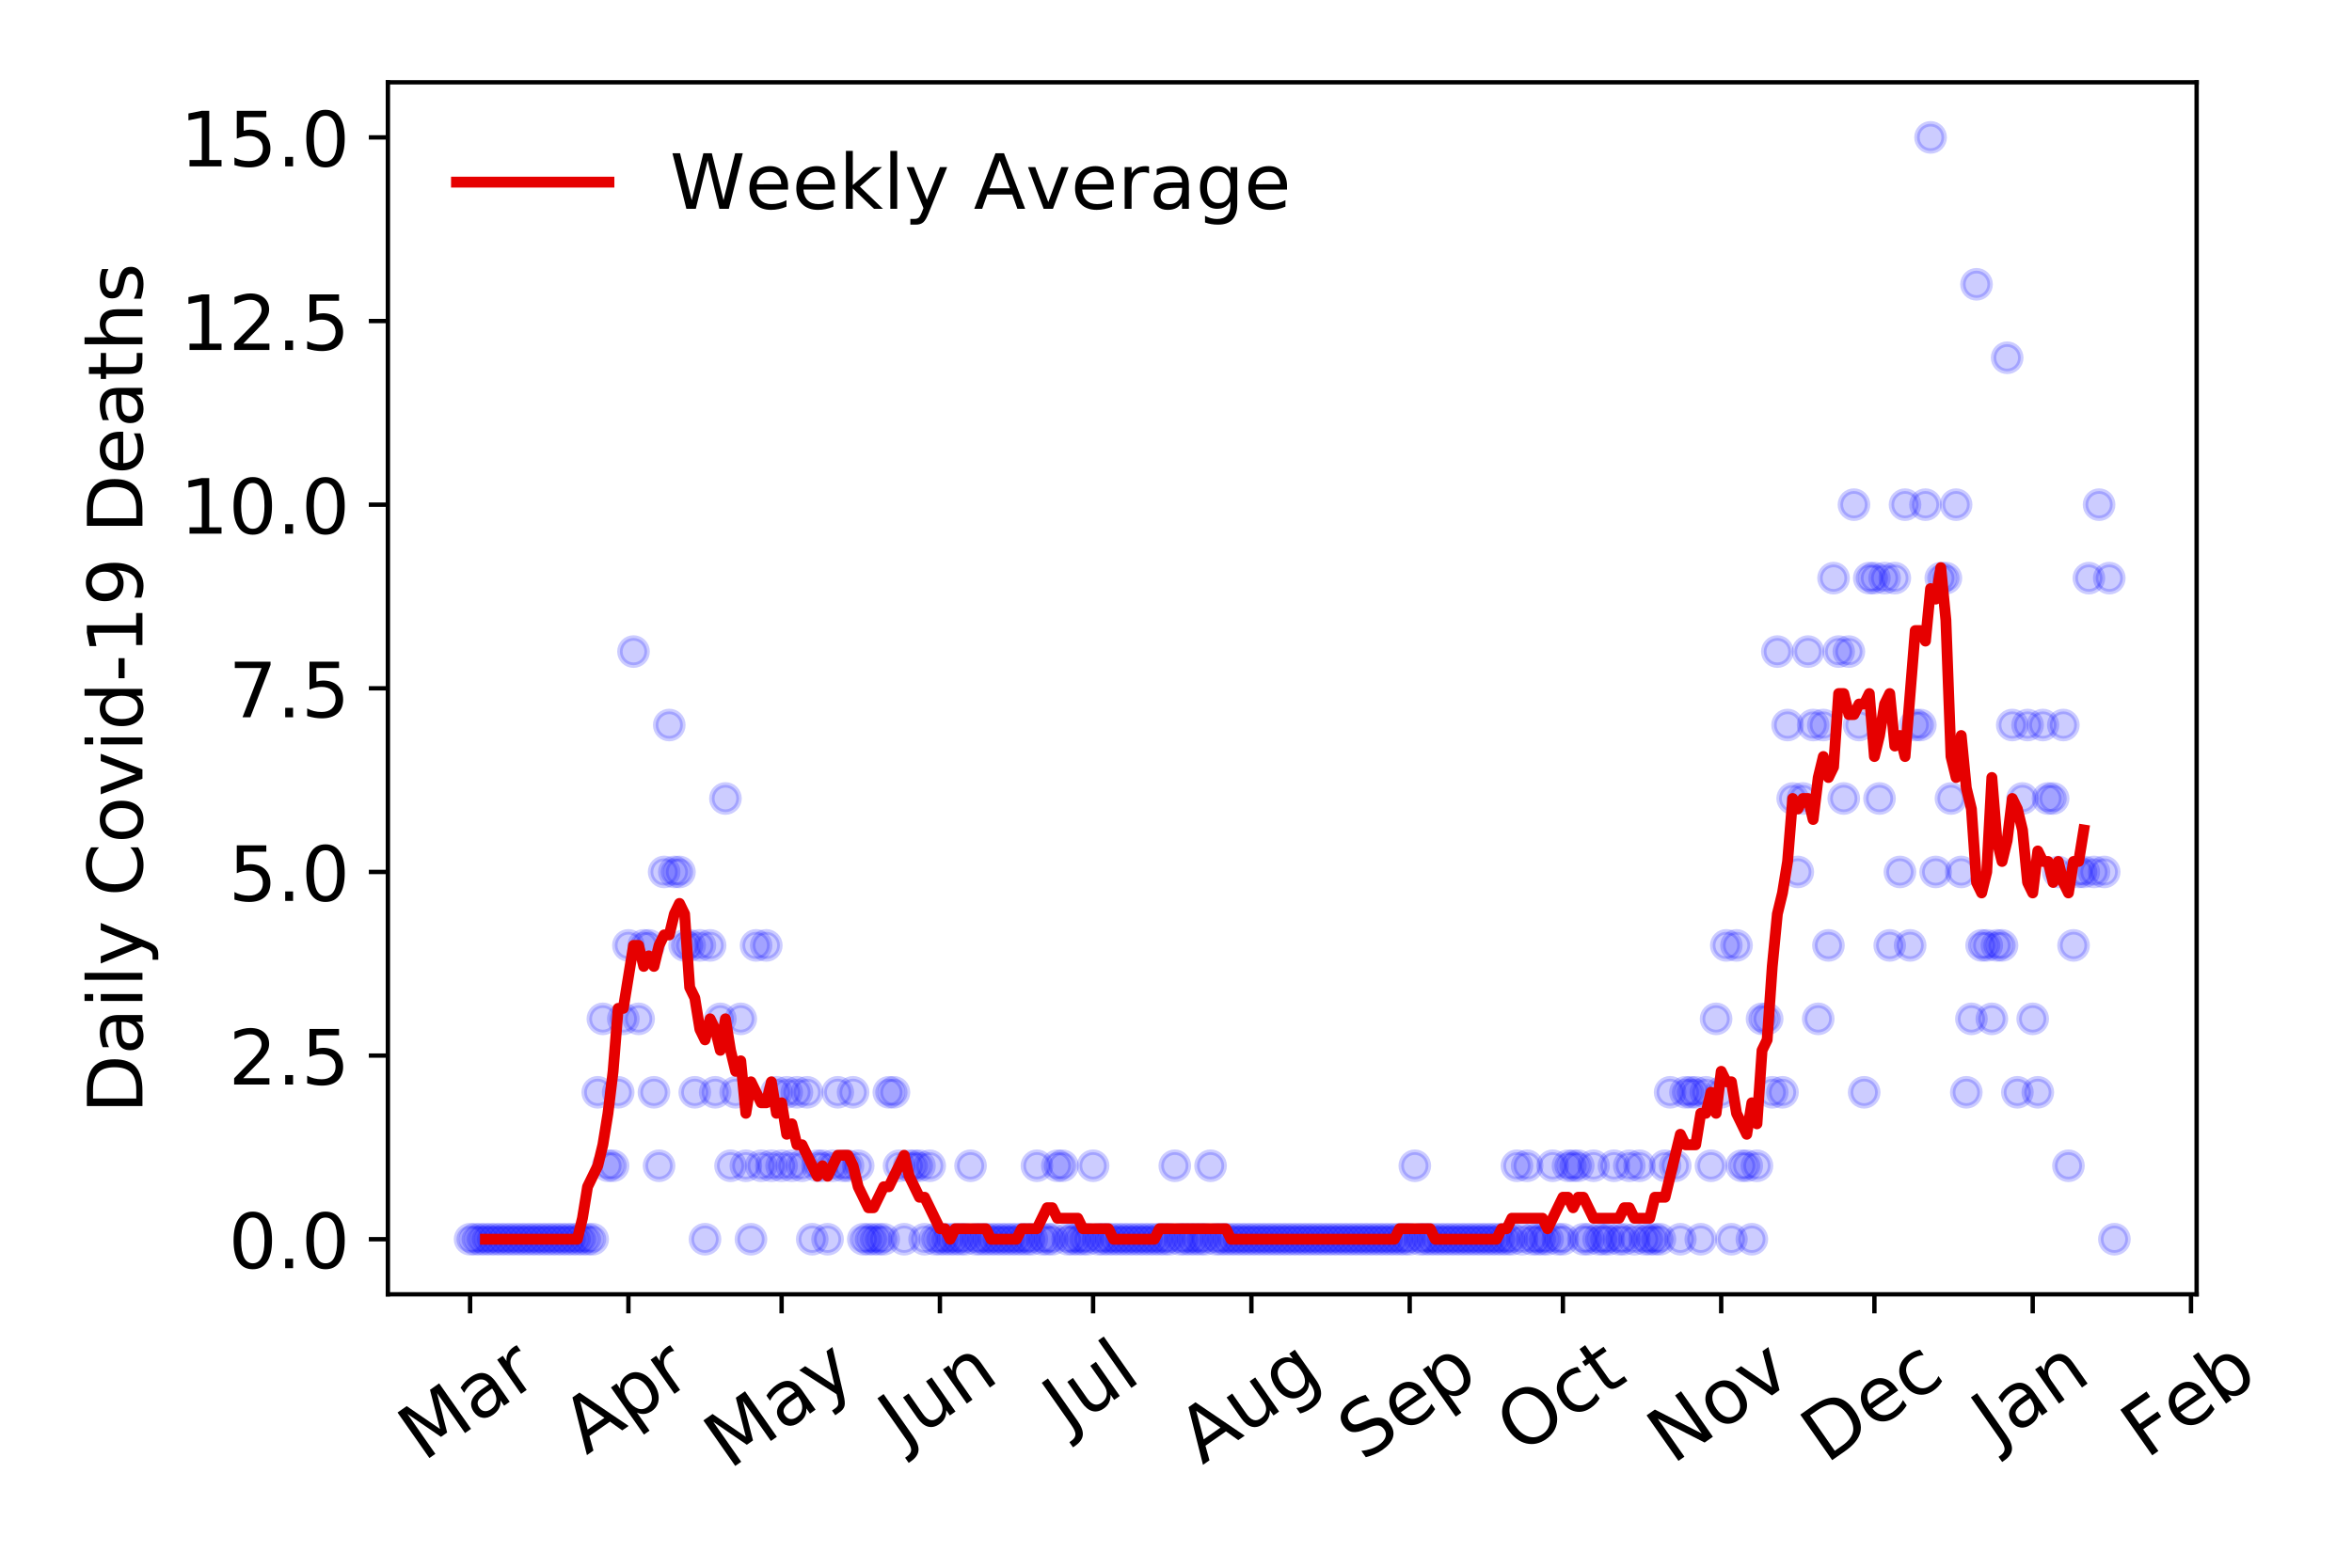 <?xml version="1.0" encoding="utf-8" standalone="no"?>
<!DOCTYPE svg PUBLIC "-//W3C//DTD SVG 1.1//EN"
  "http://www.w3.org/Graphics/SVG/1.1/DTD/svg11.dtd">
<!-- Created with matplotlib (https://matplotlib.org/) -->
<svg height="288pt" version="1.1" viewBox="0 0 432 288" width="432pt" xmlns="http://www.w3.org/2000/svg" xmlns:xlink="http://www.w3.org/1999/xlink">
 <defs>
  <style type="text/css">
*{stroke-linecap:butt;stroke-linejoin:round;}
  </style>
 </defs>
 <g id="figure_1">
  <g id="patch_1">
   <path d="M 0 288 
L 432 288 
L 432 0 
L 0 0 
z
" style="fill:#ffffff;"/>
  </g>
  <g id="axes_1">
   <g id="patch_2">
    <path d="M 71.245 237.778 
L 403.461 237.778 
L 403.461 15.12 
L 71.245 15.12 
z
" style="fill:#ffffff;"/>
   </g>
   <g id="matplotlib.axis_1">
    <g id="xtick_1">
     <g id="line2d_1">
      <defs>
       <path d="M 0 0 
L 0 3.5 
" id="m167a5da590" style="stroke:#000000;stroke-width:0.8;"/>
      </defs>
      <g>
       <use style="stroke:#000000;stroke-width:0.8;" x="86.346" xlink:href="#m167a5da590" y="237.778"/>
      </g>
     </g>
     <g id="text_1">
      <!-- Mar -->
      <defs>
       <path d="M 9.812 72.906 
L 24.516 72.906 
L 43.109 23.297 
L 61.812 72.906 
L 76.516 72.906 
L 76.516 0 
L 66.891 0 
L 66.891 64.016 
L 48.094 14.016 
L 38.188 14.016 
L 19.391 64.016 
L 19.391 0 
L 9.812 0 
z
" id="DejaVuSans-77"/>
       <path d="M 34.281 27.484 
Q 23.391 27.484 19.188 25 
Q 14.984 22.516 14.984 16.5 
Q 14.984 11.719 18.141 8.906 
Q 21.297 6.109 26.703 6.109 
Q 34.188 6.109 38.703 11.406 
Q 43.219 16.703 43.219 25.484 
L 43.219 27.484 
z
M 52.203 31.203 
L 52.203 0 
L 43.219 0 
L 43.219 8.297 
Q 40.141 3.328 35.547 0.953 
Q 30.953 -1.422 24.312 -1.422 
Q 15.922 -1.422 10.953 3.297 
Q 6 8.016 6 15.922 
Q 6 25.141 12.172 29.828 
Q 18.359 34.516 30.609 34.516 
L 43.219 34.516 
L 43.219 35.406 
Q 43.219 41.609 39.141 45 
Q 35.062 48.391 27.688 48.391 
Q 23 48.391 18.547 47.266 
Q 14.109 46.141 10.016 43.891 
L 10.016 52.203 
Q 14.938 54.109 19.578 55.047 
Q 24.219 56 28.609 56 
Q 40.484 56 46.344 49.844 
Q 52.203 43.703 52.203 31.203 
z
" id="DejaVuSans-97"/>
       <path d="M 41.109 46.297 
Q 39.594 47.172 37.812 47.578 
Q 36.031 48 33.891 48 
Q 26.266 48 22.188 43.047 
Q 18.109 38.094 18.109 28.812 
L 18.109 0 
L 9.078 0 
L 9.078 54.688 
L 18.109 54.688 
L 18.109 46.188 
Q 20.953 51.172 25.484 53.578 
Q 30.031 56 36.531 56 
Q 37.453 56 38.578 55.875 
Q 39.703 55.766 41.062 55.516 
z
" id="DejaVuSans-114"/>
      </defs>
      <g transform="translate(77.743 268.643)rotate(-35)scale(0.14 -0.14)">
       <use xlink:href="#DejaVuSans-77"/>
       <use x="86.279" xlink:href="#DejaVuSans-97"/>
       <use x="147.559" xlink:href="#DejaVuSans-114"/>
      </g>
     </g>
    </g>
    <g id="xtick_2">
     <g id="line2d_2">
      <g>
       <use style="stroke:#000000;stroke-width:0.8;" x="115.422" xlink:href="#m167a5da590" y="237.778"/>
      </g>
     </g>
     <g id="text_2">
      <!-- Apr -->
      <defs>
       <path d="M 34.188 63.188 
L 20.797 26.906 
L 47.609 26.906 
z
M 28.609 72.906 
L 39.797 72.906 
L 67.578 0 
L 57.328 0 
L 50.688 18.703 
L 17.828 18.703 
L 11.188 0 
L 0.781 0 
z
" id="DejaVuSans-65"/>
       <path d="M 18.109 8.203 
L 18.109 -20.797 
L 9.078 -20.797 
L 9.078 54.688 
L 18.109 54.688 
L 18.109 46.391 
Q 20.953 51.266 25.266 53.625 
Q 29.594 56 35.594 56 
Q 45.562 56 51.781 48.094 
Q 58.016 40.188 58.016 27.297 
Q 58.016 14.406 51.781 6.484 
Q 45.562 -1.422 35.594 -1.422 
Q 29.594 -1.422 25.266 0.953 
Q 20.953 3.328 18.109 8.203 
z
M 48.688 27.297 
Q 48.688 37.203 44.609 42.844 
Q 40.531 48.484 33.406 48.484 
Q 26.266 48.484 22.188 42.844 
Q 18.109 37.203 18.109 27.297 
Q 18.109 17.391 22.188 11.75 
Q 26.266 6.109 33.406 6.109 
Q 40.531 6.109 44.609 11.75 
Q 48.688 17.391 48.688 27.297 
z
" id="DejaVuSans-112"/>
      </defs>
      <g transform="translate(107.717 267.384)rotate(-35)scale(0.14 -0.14)">
       <use xlink:href="#DejaVuSans-65"/>
       <use x="68.408" xlink:href="#DejaVuSans-112"/>
       <use x="131.885" xlink:href="#DejaVuSans-114"/>
      </g>
     </g>
    </g>
    <g id="xtick_3">
     <g id="line2d_3">
      <g>
       <use style="stroke:#000000;stroke-width:0.8;" x="143.56" xlink:href="#m167a5da590" y="237.778"/>
      </g>
     </g>
     <g id="text_3">
      <!-- May -->
      <defs>
       <path d="M 32.172 -5.078 
Q 28.375 -14.844 24.75 -17.812 
Q 21.141 -20.797 15.094 -20.797 
L 7.906 -20.797 
L 7.906 -13.281 
L 13.188 -13.281 
Q 16.891 -13.281 18.938 -11.516 
Q 21 -9.766 23.484 -3.219 
L 25.094 0.875 
L 2.984 54.688 
L 12.5 54.688 
L 29.594 11.922 
L 46.688 54.688 
L 56.203 54.688 
z
" id="DejaVuSans-121"/>
      </defs>
      <g transform="translate(133.92 270.094)rotate(-35)scale(0.14 -0.14)">
       <use xlink:href="#DejaVuSans-77"/>
       <use x="86.279" xlink:href="#DejaVuSans-97"/>
       <use x="147.559" xlink:href="#DejaVuSans-121"/>
      </g>
     </g>
    </g>
    <g id="xtick_4">
     <g id="line2d_4">
      <g>
       <use style="stroke:#000000;stroke-width:0.8;" x="172.635" xlink:href="#m167a5da590" y="237.778"/>
      </g>
     </g>
     <g id="text_4">
      <!-- Jun -->
      <defs>
       <path d="M 9.812 72.906 
L 19.672 72.906 
L 19.672 5.078 
Q 19.672 -8.109 14.672 -14.062 
Q 9.672 -20.016 -1.422 -20.016 
L -5.172 -20.016 
L -5.172 -11.719 
L -2.094 -11.719 
Q 4.438 -11.719 7.125 -8.047 
Q 9.812 -4.391 9.812 5.078 
z
" id="DejaVuSans-74"/>
       <path d="M 8.5 21.578 
L 8.5 54.688 
L 17.484 54.688 
L 17.484 21.922 
Q 17.484 14.156 20.5 10.266 
Q 23.531 6.391 29.594 6.391 
Q 36.859 6.391 41.078 11.031 
Q 45.312 15.672 45.312 23.688 
L 45.312 54.688 
L 54.297 54.688 
L 54.297 0 
L 45.312 0 
L 45.312 8.406 
Q 42.047 3.422 37.719 1 
Q 33.406 -1.422 27.688 -1.422 
Q 18.266 -1.422 13.375 4.438 
Q 8.5 10.297 8.5 21.578 
z
M 31.109 56 
z
" id="DejaVuSans-117"/>
       <path d="M 54.891 33.016 
L 54.891 0 
L 45.906 0 
L 45.906 32.719 
Q 45.906 40.484 42.875 44.328 
Q 39.844 48.188 33.797 48.188 
Q 26.516 48.188 22.312 43.547 
Q 18.109 38.922 18.109 30.906 
L 18.109 0 
L 9.078 0 
L 9.078 54.688 
L 18.109 54.688 
L 18.109 46.188 
Q 21.344 51.125 25.703 53.562 
Q 30.078 56 35.797 56 
Q 45.219 56 50.047 50.172 
Q 54.891 44.344 54.891 33.016 
z
" id="DejaVuSans-110"/>
      </defs>
      <g transform="translate(165.892 266.039)rotate(-35)scale(0.14 -0.14)">
       <use xlink:href="#DejaVuSans-74"/>
       <use x="29.492" xlink:href="#DejaVuSans-117"/>
       <use x="92.871" xlink:href="#DejaVuSans-110"/>
      </g>
     </g>
    </g>
    <g id="xtick_5">
     <g id="line2d_5">
      <g>
       <use style="stroke:#000000;stroke-width:0.8;" x="200.773" xlink:href="#m167a5da590" y="237.778"/>
      </g>
     </g>
     <g id="text_5">
      <!-- Jul -->
      <defs>
       <path d="M 9.422 75.984 
L 18.406 75.984 
L 18.406 0 
L 9.422 0 
z
" id="DejaVuSans-108"/>
      </defs>
      <g transform="translate(196.071 263.181)rotate(-35)scale(0.14 -0.14)">
       <use xlink:href="#DejaVuSans-74"/>
       <use x="29.492" xlink:href="#DejaVuSans-117"/>
       <use x="92.871" xlink:href="#DejaVuSans-108"/>
      </g>
     </g>
    </g>
    <g id="xtick_6">
     <g id="line2d_6">
      <g>
       <use style="stroke:#000000;stroke-width:0.8;" x="229.849" xlink:href="#m167a5da590" y="237.778"/>
      </g>
     </g>
     <g id="text_6">
      <!-- Aug -->
      <defs>
       <path d="M 45.406 27.984 
Q 45.406 37.75 41.375 43.109 
Q 37.359 48.484 30.078 48.484 
Q 22.859 48.484 18.828 43.109 
Q 14.797 37.75 14.797 27.984 
Q 14.797 18.266 18.828 12.891 
Q 22.859 7.516 30.078 7.516 
Q 37.359 7.516 41.375 12.891 
Q 45.406 18.266 45.406 27.984 
z
M 54.391 6.781 
Q 54.391 -7.172 48.188 -13.984 
Q 42 -20.797 29.203 -20.797 
Q 24.469 -20.797 20.266 -20.094 
Q 16.062 -19.391 12.109 -17.922 
L 12.109 -9.188 
Q 16.062 -11.328 19.922 -12.344 
Q 23.781 -13.375 27.781 -13.375 
Q 36.625 -13.375 41.016 -8.766 
Q 45.406 -4.156 45.406 5.172 
L 45.406 9.625 
Q 42.625 4.781 38.281 2.391 
Q 33.938 0 27.875 0 
Q 17.828 0 11.672 7.656 
Q 5.516 15.328 5.516 27.984 
Q 5.516 40.672 11.672 48.328 
Q 17.828 56 27.875 56 
Q 33.938 56 38.281 53.609 
Q 42.625 51.219 45.406 46.391 
L 45.406 54.688 
L 54.391 54.688 
z
" id="DejaVuSans-103"/>
      </defs>
      <g transform="translate(220.868 269.172)rotate(-35)scale(0.14 -0.14)">
       <use xlink:href="#DejaVuSans-65"/>
       <use x="68.408" xlink:href="#DejaVuSans-117"/>
       <use x="131.787" xlink:href="#DejaVuSans-103"/>
      </g>
     </g>
    </g>
    <g id="xtick_7">
     <g id="line2d_7">
      <g>
       <use style="stroke:#000000;stroke-width:0.8;" x="258.925" xlink:href="#m167a5da590" y="237.778"/>
      </g>
     </g>
     <g id="text_7">
      <!-- Sep -->
      <defs>
       <path d="M 53.516 70.516 
L 53.516 60.891 
Q 47.906 63.578 42.922 64.891 
Q 37.938 66.219 33.297 66.219 
Q 25.25 66.219 20.875 63.094 
Q 16.5 59.969 16.5 54.203 
Q 16.5 49.359 19.406 46.891 
Q 22.312 44.438 30.422 42.922 
L 36.375 41.703 
Q 47.406 39.594 52.656 34.297 
Q 57.906 29 57.906 20.125 
Q 57.906 9.516 50.797 4.047 
Q 43.703 -1.422 29.984 -1.422 
Q 24.812 -1.422 18.969 -0.25 
Q 13.141 0.922 6.891 3.219 
L 6.891 13.375 
Q 12.891 10.016 18.656 8.297 
Q 24.422 6.594 29.984 6.594 
Q 38.422 6.594 43.016 9.906 
Q 47.609 13.234 47.609 19.391 
Q 47.609 24.75 44.312 27.781 
Q 41.016 30.812 33.5 32.328 
L 27.484 33.5 
Q 16.453 35.688 11.516 40.375 
Q 6.594 45.062 6.594 53.422 
Q 6.594 63.094 13.406 68.656 
Q 20.219 74.219 32.172 74.219 
Q 37.312 74.219 42.625 73.281 
Q 47.953 72.359 53.516 70.516 
z
" id="DejaVuSans-83"/>
       <path d="M 56.203 29.594 
L 56.203 25.203 
L 14.891 25.203 
Q 15.484 15.922 20.484 11.062 
Q 25.484 6.203 34.422 6.203 
Q 39.594 6.203 44.453 7.469 
Q 49.312 8.734 54.109 11.281 
L 54.109 2.781 
Q 49.266 0.734 44.188 -0.344 
Q 39.109 -1.422 33.891 -1.422 
Q 20.797 -1.422 13.156 6.188 
Q 5.516 13.812 5.516 26.812 
Q 5.516 40.234 12.766 48.109 
Q 20.016 56 32.328 56 
Q 43.359 56 49.781 48.891 
Q 56.203 41.797 56.203 29.594 
z
M 47.219 32.234 
Q 47.125 39.594 43.094 43.984 
Q 39.062 48.391 32.422 48.391 
Q 24.906 48.391 20.391 44.141 
Q 15.875 39.891 15.188 32.172 
z
" id="DejaVuSans-101"/>
      </defs>
      <g transform="translate(250.332 268.629)rotate(-35)scale(0.14 -0.14)">
       <use xlink:href="#DejaVuSans-83"/>
       <use x="63.477" xlink:href="#DejaVuSans-101"/>
       <use x="125" xlink:href="#DejaVuSans-112"/>
      </g>
     </g>
    </g>
    <g id="xtick_8">
     <g id="line2d_8">
      <g>
       <use style="stroke:#000000;stroke-width:0.8;" x="287.063" xlink:href="#m167a5da590" y="237.778"/>
      </g>
     </g>
     <g id="text_8">
      <!-- Oct -->
      <defs>
       <path d="M 39.406 66.219 
Q 28.656 66.219 22.328 58.203 
Q 16.016 50.203 16.016 36.375 
Q 16.016 22.609 22.328 14.594 
Q 28.656 6.594 39.406 6.594 
Q 50.141 6.594 56.422 14.594 
Q 62.703 22.609 62.703 36.375 
Q 62.703 50.203 56.422 58.203 
Q 50.141 66.219 39.406 66.219 
z
M 39.406 74.219 
Q 54.734 74.219 63.906 63.938 
Q 73.094 53.656 73.094 36.375 
Q 73.094 19.141 63.906 8.859 
Q 54.734 -1.422 39.406 -1.422 
Q 24.031 -1.422 14.812 8.828 
Q 5.609 19.094 5.609 36.375 
Q 5.609 53.656 14.812 63.938 
Q 24.031 74.219 39.406 74.219 
z
" id="DejaVuSans-79"/>
       <path d="M 48.781 52.594 
L 48.781 44.188 
Q 44.969 46.297 41.141 47.344 
Q 37.312 48.391 33.406 48.391 
Q 24.656 48.391 19.812 42.844 
Q 14.984 37.312 14.984 27.297 
Q 14.984 17.281 19.812 11.734 
Q 24.656 6.203 33.406 6.203 
Q 37.312 6.203 41.141 7.25 
Q 44.969 8.297 48.781 10.406 
L 48.781 2.094 
Q 45.016 0.344 40.984 -0.531 
Q 36.969 -1.422 32.422 -1.422 
Q 20.062 -1.422 12.781 6.344 
Q 5.516 14.109 5.516 27.297 
Q 5.516 40.672 12.859 48.328 
Q 20.219 56 33.016 56 
Q 37.156 56 41.109 55.141 
Q 45.062 54.297 48.781 52.594 
z
" id="DejaVuSans-99"/>
       <path d="M 18.312 70.219 
L 18.312 54.688 
L 36.812 54.688 
L 36.812 47.703 
L 18.312 47.703 
L 18.312 18.016 
Q 18.312 11.328 20.141 9.422 
Q 21.969 7.516 27.594 7.516 
L 36.812 7.516 
L 36.812 0 
L 27.594 0 
Q 17.188 0 13.234 3.875 
Q 9.281 7.766 9.281 18.016 
L 9.281 47.703 
L 2.688 47.703 
L 2.688 54.688 
L 9.281 54.688 
L 9.281 70.219 
z
" id="DejaVuSans-116"/>
      </defs>
      <g transform="translate(279.364 267.377)rotate(-35)scale(0.14 -0.14)">
       <use xlink:href="#DejaVuSans-79"/>
       <use x="78.711" xlink:href="#DejaVuSans-99"/>
       <use x="133.691" xlink:href="#DejaVuSans-116"/>
      </g>
     </g>
    </g>
    <g id="xtick_9">
     <g id="line2d_9">
      <g>
       <use style="stroke:#000000;stroke-width:0.8;" x="316.139" xlink:href="#m167a5da590" y="237.778"/>
      </g>
     </g>
     <g id="text_9">
      <!-- Nov -->
      <defs>
       <path d="M 9.812 72.906 
L 23.094 72.906 
L 55.422 11.922 
L 55.422 72.906 
L 64.984 72.906 
L 64.984 0 
L 51.703 0 
L 19.391 60.984 
L 19.391 0 
L 9.812 0 
z
" id="DejaVuSans-78"/>
       <path d="M 30.609 48.391 
Q 23.391 48.391 19.188 42.75 
Q 14.984 37.109 14.984 27.297 
Q 14.984 17.484 19.156 11.844 
Q 23.344 6.203 30.609 6.203 
Q 37.797 6.203 41.984 11.859 
Q 46.188 17.531 46.188 27.297 
Q 46.188 37.016 41.984 42.703 
Q 37.797 48.391 30.609 48.391 
z
M 30.609 56 
Q 42.328 56 49.016 48.375 
Q 55.719 40.766 55.719 27.297 
Q 55.719 13.875 49.016 6.219 
Q 42.328 -1.422 30.609 -1.422 
Q 18.844 -1.422 12.172 6.219 
Q 5.516 13.875 5.516 27.297 
Q 5.516 40.766 12.172 48.375 
Q 18.844 56 30.609 56 
z
" id="DejaVuSans-111"/>
       <path d="M 2.984 54.688 
L 12.5 54.688 
L 29.594 8.797 
L 46.688 54.688 
L 56.203 54.688 
L 35.688 0 
L 23.484 0 
z
" id="DejaVuSans-118"/>
      </defs>
      <g transform="translate(307.163 269.166)rotate(-35)scale(0.14 -0.14)">
       <use xlink:href="#DejaVuSans-78"/>
       <use x="74.805" xlink:href="#DejaVuSans-111"/>
       <use x="135.986" xlink:href="#DejaVuSans-118"/>
      </g>
     </g>
    </g>
    <g id="xtick_10">
     <g id="line2d_10">
      <g>
       <use style="stroke:#000000;stroke-width:0.8;" x="344.277" xlink:href="#m167a5da590" y="237.778"/>
      </g>
     </g>
     <g id="text_10">
      <!-- Dec -->
      <defs>
       <path d="M 19.672 64.797 
L 19.672 8.109 
L 31.594 8.109 
Q 46.688 8.109 53.688 14.938 
Q 60.688 21.781 60.688 36.531 
Q 60.688 51.172 53.688 57.984 
Q 46.688 64.797 31.594 64.797 
z
M 9.812 72.906 
L 30.078 72.906 
Q 51.266 72.906 61.172 64.094 
Q 71.094 55.281 71.094 36.531 
Q 71.094 17.672 61.125 8.828 
Q 51.172 0 30.078 0 
L 9.812 0 
z
" id="DejaVuSans-68"/>
      </defs>
      <g transform="translate(335.397 269.032)rotate(-35)scale(0.14 -0.14)">
       <use xlink:href="#DejaVuSans-68"/>
       <use x="77.002" xlink:href="#DejaVuSans-101"/>
       <use x="138.525" xlink:href="#DejaVuSans-99"/>
      </g>
     </g>
    </g>
    <g id="xtick_11">
     <g id="line2d_11">
      <g>
       <use style="stroke:#000000;stroke-width:0.8;" x="373.353" xlink:href="#m167a5da590" y="237.778"/>
      </g>
     </g>
     <g id="text_11">
      <!-- Jan -->
      <g transform="translate(366.729 265.871)rotate(-35)scale(0.14 -0.14)">
       <use xlink:href="#DejaVuSans-74"/>
       <use x="29.492" xlink:href="#DejaVuSans-97"/>
       <use x="90.771" xlink:href="#DejaVuSans-110"/>
      </g>
     </g>
    </g>
    <g id="xtick_12">
     <g id="line2d_12">
      <g>
       <use style="stroke:#000000;stroke-width:0.8;" x="402.429" xlink:href="#m167a5da590" y="237.778"/>
      </g>
     </g>
     <g id="text_12">
      <!-- Feb -->
      <defs>
       <path d="M 9.812 72.906 
L 51.703 72.906 
L 51.703 64.594 
L 19.672 64.594 
L 19.672 43.109 
L 48.578 43.109 
L 48.578 34.812 
L 19.672 34.812 
L 19.672 0 
L 9.812 0 
z
" id="DejaVuSans-70"/>
       <path d="M 48.688 27.297 
Q 48.688 37.203 44.609 42.844 
Q 40.531 48.484 33.406 48.484 
Q 26.266 48.484 22.188 42.844 
Q 18.109 37.203 18.109 27.297 
Q 18.109 17.391 22.188 11.75 
Q 26.266 6.109 33.406 6.109 
Q 40.531 6.109 44.609 11.75 
Q 48.688 17.391 48.688 27.297 
z
M 18.109 46.391 
Q 20.953 51.266 25.266 53.625 
Q 29.594 56 35.594 56 
Q 45.562 56 51.781 48.094 
Q 58.016 40.188 58.016 27.297 
Q 58.016 14.406 51.781 6.484 
Q 45.562 -1.422 35.594 -1.422 
Q 29.594 -1.422 25.266 0.953 
Q 20.953 3.328 18.109 8.203 
L 18.109 0 
L 9.078 0 
L 9.078 75.984 
L 18.109 75.984 
z
" id="DejaVuSans-98"/>
      </defs>
      <g transform="translate(394.183 268.143)rotate(-35)scale(0.14 -0.14)">
       <use xlink:href="#DejaVuSans-70"/>
       <use x="57.441" xlink:href="#DejaVuSans-101"/>
       <use x="118.965" xlink:href="#DejaVuSans-98"/>
      </g>
     </g>
    </g>
   </g>
   <g id="matplotlib.axis_2">
    <g id="ytick_1">
     <g id="line2d_13">
      <defs>
       <path d="M 0 0 
L -3.5 0 
" id="m4d78007a3a" style="stroke:#000000;stroke-width:0.8;"/>
      </defs>
      <g>
       <use style="stroke:#000000;stroke-width:0.8;" x="71.245" xlink:href="#m4d78007a3a" y="227.657"/>
      </g>
     </g>
     <g id="text_13">
      <!-- 0.0 -->
      <defs>
       <path d="M 31.781 66.406 
Q 24.172 66.406 20.328 58.906 
Q 16.5 51.422 16.5 36.375 
Q 16.5 21.391 20.328 13.891 
Q 24.172 6.391 31.781 6.391 
Q 39.453 6.391 43.281 13.891 
Q 47.125 21.391 47.125 36.375 
Q 47.125 51.422 43.281 58.906 
Q 39.453 66.406 31.781 66.406 
z
M 31.781 74.219 
Q 44.047 74.219 50.516 64.516 
Q 56.984 54.828 56.984 36.375 
Q 56.984 17.969 50.516 8.266 
Q 44.047 -1.422 31.781 -1.422 
Q 19.531 -1.422 13.062 8.266 
Q 6.594 17.969 6.594 36.375 
Q 6.594 54.828 13.062 64.516 
Q 19.531 74.219 31.781 74.219 
z
" id="DejaVuSans-48"/>
       <path d="M 10.688 12.406 
L 21 12.406 
L 21 0 
L 10.688 0 
z
" id="DejaVuSans-46"/>
      </defs>
      <g transform="translate(41.981 232.976)scale(0.14 -0.14)">
       <use xlink:href="#DejaVuSans-48"/>
       <use x="63.623" xlink:href="#DejaVuSans-46"/>
       <use x="95.41" xlink:href="#DejaVuSans-48"/>
      </g>
     </g>
    </g>
    <g id="ytick_2">
     <g id="line2d_14">
      <g>
       <use style="stroke:#000000;stroke-width:0.8;" x="71.245" xlink:href="#m4d78007a3a" y="193.921"/>
      </g>
     </g>
     <g id="text_14">
      <!-- 2.5 -->
      <defs>
       <path d="M 19.188 8.297 
L 53.609 8.297 
L 53.609 0 
L 7.328 0 
L 7.328 8.297 
Q 12.938 14.109 22.625 23.891 
Q 32.328 33.688 34.812 36.531 
Q 39.547 41.844 41.422 45.531 
Q 43.312 49.219 43.312 52.781 
Q 43.312 58.594 39.234 62.25 
Q 35.156 65.922 28.609 65.922 
Q 23.969 65.922 18.812 64.312 
Q 13.672 62.703 7.812 59.422 
L 7.812 69.391 
Q 13.766 71.781 18.938 73 
Q 24.125 74.219 28.422 74.219 
Q 39.75 74.219 46.484 68.547 
Q 53.219 62.891 53.219 53.422 
Q 53.219 48.922 51.531 44.891 
Q 49.859 40.875 45.406 35.406 
Q 44.188 33.984 37.641 27.219 
Q 31.109 20.453 19.188 8.297 
z
" id="DejaVuSans-50"/>
       <path d="M 10.797 72.906 
L 49.516 72.906 
L 49.516 64.594 
L 19.828 64.594 
L 19.828 46.734 
Q 21.969 47.469 24.109 47.828 
Q 26.266 48.188 28.422 48.188 
Q 40.625 48.188 47.75 41.5 
Q 54.891 34.812 54.891 23.391 
Q 54.891 11.625 47.562 5.094 
Q 40.234 -1.422 26.906 -1.422 
Q 22.312 -1.422 17.547 -0.641 
Q 12.797 0.141 7.719 1.703 
L 7.719 11.625 
Q 12.109 9.234 16.797 8.062 
Q 21.484 6.891 26.703 6.891 
Q 35.156 6.891 40.078 11.328 
Q 45.016 15.766 45.016 23.391 
Q 45.016 31 40.078 35.438 
Q 35.156 39.891 26.703 39.891 
Q 22.75 39.891 18.812 39.016 
Q 14.891 38.141 10.797 36.281 
z
" id="DejaVuSans-53"/>
      </defs>
      <g transform="translate(41.981 199.24)scale(0.14 -0.14)">
       <use xlink:href="#DejaVuSans-50"/>
       <use x="63.623" xlink:href="#DejaVuSans-46"/>
       <use x="95.41" xlink:href="#DejaVuSans-53"/>
      </g>
     </g>
    </g>
    <g id="ytick_3">
     <g id="line2d_15">
      <g>
       <use style="stroke:#000000;stroke-width:0.8;" x="71.245" xlink:href="#m4d78007a3a" y="160.185"/>
      </g>
     </g>
     <g id="text_15">
      <!-- 5.0 -->
      <g transform="translate(41.981 165.504)scale(0.14 -0.14)">
       <use xlink:href="#DejaVuSans-53"/>
       <use x="63.623" xlink:href="#DejaVuSans-46"/>
       <use x="95.41" xlink:href="#DejaVuSans-48"/>
      </g>
     </g>
    </g>
    <g id="ytick_4">
     <g id="line2d_16">
      <g>
       <use style="stroke:#000000;stroke-width:0.8;" x="71.245" xlink:href="#m4d78007a3a" y="126.449"/>
      </g>
     </g>
     <g id="text_16">
      <!-- 7.5 -->
      <defs>
       <path d="M 8.203 72.906 
L 55.078 72.906 
L 55.078 68.703 
L 28.609 0 
L 18.312 0 
L 43.219 64.594 
L 8.203 64.594 
z
" id="DejaVuSans-55"/>
      </defs>
      <g transform="translate(41.981 131.768)scale(0.14 -0.14)">
       <use xlink:href="#DejaVuSans-55"/>
       <use x="63.623" xlink:href="#DejaVuSans-46"/>
       <use x="95.41" xlink:href="#DejaVuSans-53"/>
      </g>
     </g>
    </g>
    <g id="ytick_5">
     <g id="line2d_17">
      <g>
       <use style="stroke:#000000;stroke-width:0.8;" x="71.245" xlink:href="#m4d78007a3a" y="92.713"/>
      </g>
     </g>
     <g id="text_17">
      <!-- 10.0 -->
      <defs>
       <path d="M 12.406 8.297 
L 28.516 8.297 
L 28.516 63.922 
L 10.984 60.406 
L 10.984 69.391 
L 28.422 72.906 
L 38.281 72.906 
L 38.281 8.297 
L 54.391 8.297 
L 54.391 0 
L 12.406 0 
z
" id="DejaVuSans-49"/>
      </defs>
      <g transform="translate(33.073 98.032)scale(0.14 -0.14)">
       <use xlink:href="#DejaVuSans-49"/>
       <use x="63.623" xlink:href="#DejaVuSans-48"/>
       <use x="127.246" xlink:href="#DejaVuSans-46"/>
       <use x="159.033" xlink:href="#DejaVuSans-48"/>
      </g>
     </g>
    </g>
    <g id="ytick_6">
     <g id="line2d_18">
      <g>
       <use style="stroke:#000000;stroke-width:0.8;" x="71.245" xlink:href="#m4d78007a3a" y="58.977"/>
      </g>
     </g>
     <g id="text_18">
      <!-- 12.5 -->
      <g transform="translate(33.073 64.296)scale(0.14 -0.14)">
       <use xlink:href="#DejaVuSans-49"/>
       <use x="63.623" xlink:href="#DejaVuSans-50"/>
       <use x="127.246" xlink:href="#DejaVuSans-46"/>
       <use x="159.033" xlink:href="#DejaVuSans-53"/>
      </g>
     </g>
    </g>
    <g id="ytick_7">
     <g id="line2d_19">
      <g>
       <use style="stroke:#000000;stroke-width:0.8;" x="71.245" xlink:href="#m4d78007a3a" y="25.241"/>
      </g>
     </g>
     <g id="text_19">
      <!-- 15.0 -->
      <g transform="translate(33.073 30.56)scale(0.14 -0.14)">
       <use xlink:href="#DejaVuSans-49"/>
       <use x="63.623" xlink:href="#DejaVuSans-53"/>
       <use x="127.246" xlink:href="#DejaVuSans-46"/>
       <use x="159.033" xlink:href="#DejaVuSans-48"/>
      </g>
     </g>
    </g>
    <g id="text_20">
     <!-- Daily Covid-19 Deaths -->
     <defs>
      <path d="M 9.422 54.688 
L 18.406 54.688 
L 18.406 0 
L 9.422 0 
z
M 9.422 75.984 
L 18.406 75.984 
L 18.406 64.594 
L 9.422 64.594 
z
" id="DejaVuSans-105"/>
      <path id="DejaVuSans-32"/>
      <path d="M 64.406 67.281 
L 64.406 56.891 
Q 59.422 61.531 53.781 63.812 
Q 48.141 66.109 41.797 66.109 
Q 29.297 66.109 22.656 58.469 
Q 16.016 50.828 16.016 36.375 
Q 16.016 21.969 22.656 14.328 
Q 29.297 6.688 41.797 6.688 
Q 48.141 6.688 53.781 8.984 
Q 59.422 11.281 64.406 15.922 
L 64.406 5.609 
Q 59.234 2.094 53.438 0.328 
Q 47.656 -1.422 41.219 -1.422 
Q 24.656 -1.422 15.125 8.703 
Q 5.609 18.844 5.609 36.375 
Q 5.609 53.953 15.125 64.078 
Q 24.656 74.219 41.219 74.219 
Q 47.75 74.219 53.531 72.484 
Q 59.328 70.75 64.406 67.281 
z
" id="DejaVuSans-67"/>
      <path d="M 45.406 46.391 
L 45.406 75.984 
L 54.391 75.984 
L 54.391 0 
L 45.406 0 
L 45.406 8.203 
Q 42.578 3.328 38.25 0.953 
Q 33.938 -1.422 27.875 -1.422 
Q 17.969 -1.422 11.734 6.484 
Q 5.516 14.406 5.516 27.297 
Q 5.516 40.188 11.734 48.094 
Q 17.969 56 27.875 56 
Q 33.938 56 38.25 53.625 
Q 42.578 51.266 45.406 46.391 
z
M 14.797 27.297 
Q 14.797 17.391 18.875 11.75 
Q 22.953 6.109 30.078 6.109 
Q 37.203 6.109 41.297 11.75 
Q 45.406 17.391 45.406 27.297 
Q 45.406 37.203 41.297 42.844 
Q 37.203 48.484 30.078 48.484 
Q 22.953 48.484 18.875 42.844 
Q 14.797 37.203 14.797 27.297 
z
" id="DejaVuSans-100"/>
      <path d="M 4.891 31.391 
L 31.203 31.391 
L 31.203 23.391 
L 4.891 23.391 
z
" id="DejaVuSans-45"/>
      <path d="M 10.984 1.516 
L 10.984 10.5 
Q 14.703 8.734 18.5 7.812 
Q 22.312 6.891 25.984 6.891 
Q 35.75 6.891 40.891 13.453 
Q 46.047 20.016 46.781 33.406 
Q 43.953 29.203 39.594 26.953 
Q 35.25 24.703 29.984 24.703 
Q 19.047 24.703 12.672 31.312 
Q 6.297 37.938 6.297 49.422 
Q 6.297 60.641 12.938 67.422 
Q 19.578 74.219 30.609 74.219 
Q 43.266 74.219 49.922 64.516 
Q 56.594 54.828 56.594 36.375 
Q 56.594 19.141 48.406 8.859 
Q 40.234 -1.422 26.422 -1.422 
Q 22.703 -1.422 18.891 -0.688 
Q 15.094 0.047 10.984 1.516 
z
M 30.609 32.422 
Q 37.25 32.422 41.125 36.953 
Q 45.016 41.5 45.016 49.422 
Q 45.016 57.281 41.125 61.844 
Q 37.25 66.406 30.609 66.406 
Q 23.969 66.406 20.094 61.844 
Q 16.219 57.281 16.219 49.422 
Q 16.219 41.5 20.094 36.953 
Q 23.969 32.422 30.609 32.422 
z
" id="DejaVuSans-57"/>
      <path d="M 54.891 33.016 
L 54.891 0 
L 45.906 0 
L 45.906 32.719 
Q 45.906 40.484 42.875 44.328 
Q 39.844 48.188 33.797 48.188 
Q 26.516 48.188 22.312 43.547 
Q 18.109 38.922 18.109 30.906 
L 18.109 0 
L 9.078 0 
L 9.078 75.984 
L 18.109 75.984 
L 18.109 46.188 
Q 21.344 51.125 25.703 53.562 
Q 30.078 56 35.797 56 
Q 45.219 56 50.047 50.172 
Q 54.891 44.344 54.891 33.016 
z
" id="DejaVuSans-104"/>
      <path d="M 44.281 53.078 
L 44.281 44.578 
Q 40.484 46.531 36.375 47.5 
Q 32.281 48.484 27.875 48.484 
Q 21.188 48.484 17.844 46.438 
Q 14.5 44.391 14.5 40.281 
Q 14.5 37.156 16.891 35.375 
Q 19.281 33.594 26.516 31.984 
L 29.594 31.297 
Q 39.156 29.25 43.188 25.516 
Q 47.219 21.781 47.219 15.094 
Q 47.219 7.469 41.188 3.016 
Q 35.156 -1.422 24.609 -1.422 
Q 20.219 -1.422 15.453 -0.562 
Q 10.688 0.297 5.422 2 
L 5.422 11.281 
Q 10.406 8.688 15.234 7.391 
Q 20.062 6.109 24.812 6.109 
Q 31.156 6.109 34.562 8.281 
Q 37.984 10.453 37.984 14.406 
Q 37.984 18.062 35.516 20.016 
Q 33.062 21.969 24.703 23.781 
L 21.578 24.516 
Q 13.234 26.266 9.516 29.906 
Q 5.812 33.547 5.812 39.891 
Q 5.812 47.609 11.281 51.797 
Q 16.75 56 26.812 56 
Q 31.781 56 36.172 55.266 
Q 40.578 54.547 44.281 53.078 
z
" id="DejaVuSans-115"/>
     </defs>
     <g transform="translate(26.162 204.56)rotate(-90)scale(0.14 -0.14)">
      <use xlink:href="#DejaVuSans-68"/>
      <use x="77.002" xlink:href="#DejaVuSans-97"/>
      <use x="138.281" xlink:href="#DejaVuSans-105"/>
      <use x="166.064" xlink:href="#DejaVuSans-108"/>
      <use x="193.848" xlink:href="#DejaVuSans-121"/>
      <use x="253.027" xlink:href="#DejaVuSans-32"/>
      <use x="284.814" xlink:href="#DejaVuSans-67"/>
      <use x="354.639" xlink:href="#DejaVuSans-111"/>
      <use x="415.82" xlink:href="#DejaVuSans-118"/>
      <use x="475" xlink:href="#DejaVuSans-105"/>
      <use x="502.783" xlink:href="#DejaVuSans-100"/>
      <use x="566.26" xlink:href="#DejaVuSans-45"/>
      <use x="602.344" xlink:href="#DejaVuSans-49"/>
      <use x="665.967" xlink:href="#DejaVuSans-57"/>
      <use x="729.59" xlink:href="#DejaVuSans-32"/>
      <use x="761.377" xlink:href="#DejaVuSans-68"/>
      <use x="838.379" xlink:href="#DejaVuSans-101"/>
      <use x="899.902" xlink:href="#DejaVuSans-97"/>
      <use x="961.182" xlink:href="#DejaVuSans-116"/>
      <use x="1000.391" xlink:href="#DejaVuSans-104"/>
      <use x="1063.77" xlink:href="#DejaVuSans-115"/>
     </g>
    </g>
   </g>
   <g id="line2d_20">
    <defs>
     <path d="M 0 2.5 
C 0.663 2.5 1.299 2.237 1.768 1.768 
C 2.237 1.299 2.5 0.663 2.5 0 
C 2.5 -0.663 2.237 -1.299 1.768 -1.768 
C 1.299 -2.237 0.663 -2.5 0 -2.5 
C -0.663 -2.5 -1.299 -2.237 -1.768 -1.768 
C -2.237 -1.299 -2.5 -0.663 -2.5 0 
C -2.5 0.663 -2.237 1.299 -1.768 1.768 
C -1.299 2.237 -0.663 2.5 0 2.5 
z
" id="m3fe6ca4868" style="stroke:#0000ff;stroke-opacity:0.2;"/>
    </defs>
    <g clip-path="url(#pf770ff4434)">
     <use style="fill:#0000ff;fill-opacity:0.2;stroke:#0000ff;stroke-opacity:0.2;" x="86.346" xlink:href="#m3fe6ca4868" y="227.657"/>
     <use style="fill:#0000ff;fill-opacity:0.2;stroke:#0000ff;stroke-opacity:0.2;" x="87.284" xlink:href="#m3fe6ca4868" y="227.657"/>
     <use style="fill:#0000ff;fill-opacity:0.2;stroke:#0000ff;stroke-opacity:0.2;" x="88.222" xlink:href="#m3fe6ca4868" y="227.657"/>
     <use style="fill:#0000ff;fill-opacity:0.2;stroke:#0000ff;stroke-opacity:0.2;" x="89.16" xlink:href="#m3fe6ca4868" y="227.657"/>
     <use style="fill:#0000ff;fill-opacity:0.2;stroke:#0000ff;stroke-opacity:0.2;" x="90.097" xlink:href="#m3fe6ca4868" y="227.657"/>
     <use style="fill:#0000ff;fill-opacity:0.2;stroke:#0000ff;stroke-opacity:0.2;" x="91.035" xlink:href="#m3fe6ca4868" y="227.657"/>
     <use style="fill:#0000ff;fill-opacity:0.2;stroke:#0000ff;stroke-opacity:0.2;" x="91.973" xlink:href="#m3fe6ca4868" y="227.657"/>
     <use style="fill:#0000ff;fill-opacity:0.2;stroke:#0000ff;stroke-opacity:0.2;" x="92.911" xlink:href="#m3fe6ca4868" y="227.657"/>
     <use style="fill:#0000ff;fill-opacity:0.2;stroke:#0000ff;stroke-opacity:0.2;" x="93.849" xlink:href="#m3fe6ca4868" y="227.657"/>
     <use style="fill:#0000ff;fill-opacity:0.2;stroke:#0000ff;stroke-opacity:0.2;" x="94.787" xlink:href="#m3fe6ca4868" y="227.657"/>
     <use style="fill:#0000ff;fill-opacity:0.2;stroke:#0000ff;stroke-opacity:0.2;" x="95.725" xlink:href="#m3fe6ca4868" y="227.657"/>
     <use style="fill:#0000ff;fill-opacity:0.2;stroke:#0000ff;stroke-opacity:0.2;" x="96.663" xlink:href="#m3fe6ca4868" y="227.657"/>
     <use style="fill:#0000ff;fill-opacity:0.2;stroke:#0000ff;stroke-opacity:0.2;" x="97.601" xlink:href="#m3fe6ca4868" y="227.657"/>
     <use style="fill:#0000ff;fill-opacity:0.2;stroke:#0000ff;stroke-opacity:0.2;" x="98.539" xlink:href="#m3fe6ca4868" y="227.657"/>
     <use style="fill:#0000ff;fill-opacity:0.2;stroke:#0000ff;stroke-opacity:0.2;" x="99.477" xlink:href="#m3fe6ca4868" y="227.657"/>
     <use style="fill:#0000ff;fill-opacity:0.2;stroke:#0000ff;stroke-opacity:0.2;" x="100.415" xlink:href="#m3fe6ca4868" y="227.657"/>
     <use style="fill:#0000ff;fill-opacity:0.2;stroke:#0000ff;stroke-opacity:0.2;" x="101.353" xlink:href="#m3fe6ca4868" y="227.657"/>
     <use style="fill:#0000ff;fill-opacity:0.2;stroke:#0000ff;stroke-opacity:0.2;" x="102.291" xlink:href="#m3fe6ca4868" y="227.657"/>
     <use style="fill:#0000ff;fill-opacity:0.2;stroke:#0000ff;stroke-opacity:0.2;" x="103.228" xlink:href="#m3fe6ca4868" y="227.657"/>
     <use style="fill:#0000ff;fill-opacity:0.2;stroke:#0000ff;stroke-opacity:0.2;" x="104.166" xlink:href="#m3fe6ca4868" y="227.657"/>
     <use style="fill:#0000ff;fill-opacity:0.2;stroke:#0000ff;stroke-opacity:0.2;" x="105.104" xlink:href="#m3fe6ca4868" y="227.657"/>
     <use style="fill:#0000ff;fill-opacity:0.2;stroke:#0000ff;stroke-opacity:0.2;" x="106.042" xlink:href="#m3fe6ca4868" y="227.657"/>
     <use style="fill:#0000ff;fill-opacity:0.2;stroke:#0000ff;stroke-opacity:0.2;" x="106.98" xlink:href="#m3fe6ca4868" y="227.657"/>
     <use style="fill:#0000ff;fill-opacity:0.2;stroke:#0000ff;stroke-opacity:0.2;" x="107.918" xlink:href="#m3fe6ca4868" y="227.657"/>
     <use style="fill:#0000ff;fill-opacity:0.2;stroke:#0000ff;stroke-opacity:0.2;" x="108.856" xlink:href="#m3fe6ca4868" y="227.657"/>
     <use style="fill:#0000ff;fill-opacity:0.2;stroke:#0000ff;stroke-opacity:0.2;" x="109.794" xlink:href="#m3fe6ca4868" y="200.668"/>
     <use style="fill:#0000ff;fill-opacity:0.2;stroke:#0000ff;stroke-opacity:0.2;" x="110.732" xlink:href="#m3fe6ca4868" y="187.174"/>
     <use style="fill:#0000ff;fill-opacity:0.2;stroke:#0000ff;stroke-opacity:0.2;" x="111.67" xlink:href="#m3fe6ca4868" y="214.163"/>
     <use style="fill:#0000ff;fill-opacity:0.2;stroke:#0000ff;stroke-opacity:0.2;" x="112.608" xlink:href="#m3fe6ca4868" y="214.163"/>
     <use style="fill:#0000ff;fill-opacity:0.2;stroke:#0000ff;stroke-opacity:0.2;" x="113.546" xlink:href="#m3fe6ca4868" y="200.668"/>
     <use style="fill:#0000ff;fill-opacity:0.2;stroke:#0000ff;stroke-opacity:0.2;" x="114.484" xlink:href="#m3fe6ca4868" y="187.174"/>
     <use style="fill:#0000ff;fill-opacity:0.2;stroke:#0000ff;stroke-opacity:0.2;" x="115.422" xlink:href="#m3fe6ca4868" y="173.68"/>
     <use style="fill:#0000ff;fill-opacity:0.2;stroke:#0000ff;stroke-opacity:0.2;" x="116.36" xlink:href="#m3fe6ca4868" y="119.702"/>
     <use style="fill:#0000ff;fill-opacity:0.2;stroke:#0000ff;stroke-opacity:0.2;" x="117.297" xlink:href="#m3fe6ca4868" y="187.174"/>
     <use style="fill:#0000ff;fill-opacity:0.2;stroke:#0000ff;stroke-opacity:0.2;" x="118.235" xlink:href="#m3fe6ca4868" y="173.68"/>
     <use style="fill:#0000ff;fill-opacity:0.2;stroke:#0000ff;stroke-opacity:0.2;" x="119.173" xlink:href="#m3fe6ca4868" y="173.68"/>
     <use style="fill:#0000ff;fill-opacity:0.2;stroke:#0000ff;stroke-opacity:0.2;" x="120.111" xlink:href="#m3fe6ca4868" y="200.668"/>
     <use style="fill:#0000ff;fill-opacity:0.2;stroke:#0000ff;stroke-opacity:0.2;" x="121.049" xlink:href="#m3fe6ca4868" y="214.163"/>
     <use style="fill:#0000ff;fill-opacity:0.2;stroke:#0000ff;stroke-opacity:0.2;" x="121.987" xlink:href="#m3fe6ca4868" y="160.185"/>
     <use style="fill:#0000ff;fill-opacity:0.2;stroke:#0000ff;stroke-opacity:0.2;" x="122.925" xlink:href="#m3fe6ca4868" y="133.196"/>
     <use style="fill:#0000ff;fill-opacity:0.2;stroke:#0000ff;stroke-opacity:0.2;" x="123.863" xlink:href="#m3fe6ca4868" y="160.185"/>
     <use style="fill:#0000ff;fill-opacity:0.2;stroke:#0000ff;stroke-opacity:0.2;" x="124.801" xlink:href="#m3fe6ca4868" y="160.185"/>
     <use style="fill:#0000ff;fill-opacity:0.2;stroke:#0000ff;stroke-opacity:0.2;" x="125.739" xlink:href="#m3fe6ca4868" y="173.68"/>
     <use style="fill:#0000ff;fill-opacity:0.2;stroke:#0000ff;stroke-opacity:0.2;" x="126.677" xlink:href="#m3fe6ca4868" y="173.68"/>
     <use style="fill:#0000ff;fill-opacity:0.2;stroke:#0000ff;stroke-opacity:0.2;" x="127.615" xlink:href="#m3fe6ca4868" y="200.668"/>
     <use style="fill:#0000ff;fill-opacity:0.2;stroke:#0000ff;stroke-opacity:0.2;" x="128.553" xlink:href="#m3fe6ca4868" y="173.68"/>
     <use style="fill:#0000ff;fill-opacity:0.2;stroke:#0000ff;stroke-opacity:0.2;" x="129.491" xlink:href="#m3fe6ca4868" y="227.657"/>
     <use style="fill:#0000ff;fill-opacity:0.2;stroke:#0000ff;stroke-opacity:0.2;" x="130.429" xlink:href="#m3fe6ca4868" y="173.68"/>
     <use style="fill:#0000ff;fill-opacity:0.2;stroke:#0000ff;stroke-opacity:0.2;" x="131.366" xlink:href="#m3fe6ca4868" y="200.668"/>
     <use style="fill:#0000ff;fill-opacity:0.2;stroke:#0000ff;stroke-opacity:0.2;" x="132.304" xlink:href="#m3fe6ca4868" y="187.174"/>
     <use style="fill:#0000ff;fill-opacity:0.2;stroke:#0000ff;stroke-opacity:0.2;" x="133.242" xlink:href="#m3fe6ca4868" y="146.691"/>
     <use style="fill:#0000ff;fill-opacity:0.2;stroke:#0000ff;stroke-opacity:0.2;" x="134.18" xlink:href="#m3fe6ca4868" y="214.163"/>
     <use style="fill:#0000ff;fill-opacity:0.2;stroke:#0000ff;stroke-opacity:0.2;" x="135.118" xlink:href="#m3fe6ca4868" y="200.668"/>
     <use style="fill:#0000ff;fill-opacity:0.2;stroke:#0000ff;stroke-opacity:0.2;" x="136.056" xlink:href="#m3fe6ca4868" y="187.174"/>
     <use style="fill:#0000ff;fill-opacity:0.2;stroke:#0000ff;stroke-opacity:0.2;" x="136.994" xlink:href="#m3fe6ca4868" y="214.163"/>
     <use style="fill:#0000ff;fill-opacity:0.2;stroke:#0000ff;stroke-opacity:0.2;" x="137.932" xlink:href="#m3fe6ca4868" y="227.657"/>
     <use style="fill:#0000ff;fill-opacity:0.2;stroke:#0000ff;stroke-opacity:0.2;" x="138.87" xlink:href="#m3fe6ca4868" y="173.68"/>
     <use style="fill:#0000ff;fill-opacity:0.2;stroke:#0000ff;stroke-opacity:0.2;" x="139.808" xlink:href="#m3fe6ca4868" y="214.163"/>
     <use style="fill:#0000ff;fill-opacity:0.2;stroke:#0000ff;stroke-opacity:0.2;" x="140.746" xlink:href="#m3fe6ca4868" y="173.68"/>
     <use style="fill:#0000ff;fill-opacity:0.2;stroke:#0000ff;stroke-opacity:0.2;" x="141.684" xlink:href="#m3fe6ca4868" y="214.163"/>
     <use style="fill:#0000ff;fill-opacity:0.2;stroke:#0000ff;stroke-opacity:0.2;" x="142.622" xlink:href="#m3fe6ca4868" y="200.668"/>
     <use style="fill:#0000ff;fill-opacity:0.2;stroke:#0000ff;stroke-opacity:0.2;" x="143.56" xlink:href="#m3fe6ca4868" y="214.163"/>
     <use style="fill:#0000ff;fill-opacity:0.2;stroke:#0000ff;stroke-opacity:0.2;" x="144.497" xlink:href="#m3fe6ca4868" y="200.668"/>
     <use style="fill:#0000ff;fill-opacity:0.2;stroke:#0000ff;stroke-opacity:0.2;" x="145.435" xlink:href="#m3fe6ca4868" y="214.163"/>
     <use style="fill:#0000ff;fill-opacity:0.2;stroke:#0000ff;stroke-opacity:0.2;" x="146.373" xlink:href="#m3fe6ca4868" y="200.668"/>
     <use style="fill:#0000ff;fill-opacity:0.2;stroke:#0000ff;stroke-opacity:0.2;" x="147.311" xlink:href="#m3fe6ca4868" y="214.163"/>
     <use style="fill:#0000ff;fill-opacity:0.2;stroke:#0000ff;stroke-opacity:0.2;" x="148.249" xlink:href="#m3fe6ca4868" y="200.668"/>
     <use style="fill:#0000ff;fill-opacity:0.2;stroke:#0000ff;stroke-opacity:0.2;" x="149.187" xlink:href="#m3fe6ca4868" y="227.657"/>
     <use style="fill:#0000ff;fill-opacity:0.2;stroke:#0000ff;stroke-opacity:0.2;" x="150.125" xlink:href="#m3fe6ca4868" y="214.163"/>
     <use style="fill:#0000ff;fill-opacity:0.2;stroke:#0000ff;stroke-opacity:0.2;" x="151.063" xlink:href="#m3fe6ca4868" y="214.163"/>
     <use style="fill:#0000ff;fill-opacity:0.2;stroke:#0000ff;stroke-opacity:0.2;" x="152.001" xlink:href="#m3fe6ca4868" y="227.657"/>
     <use style="fill:#0000ff;fill-opacity:0.2;stroke:#0000ff;stroke-opacity:0.2;" x="152.939" xlink:href="#m3fe6ca4868" y="214.163"/>
     <use style="fill:#0000ff;fill-opacity:0.2;stroke:#0000ff;stroke-opacity:0.2;" x="153.877" xlink:href="#m3fe6ca4868" y="200.668"/>
     <use style="fill:#0000ff;fill-opacity:0.2;stroke:#0000ff;stroke-opacity:0.2;" x="154.815" xlink:href="#m3fe6ca4868" y="214.163"/>
     <use style="fill:#0000ff;fill-opacity:0.2;stroke:#0000ff;stroke-opacity:0.2;" x="155.753" xlink:href="#m3fe6ca4868" y="214.163"/>
     <use style="fill:#0000ff;fill-opacity:0.2;stroke:#0000ff;stroke-opacity:0.2;" x="156.691" xlink:href="#m3fe6ca4868" y="200.668"/>
     <use style="fill:#0000ff;fill-opacity:0.2;stroke:#0000ff;stroke-opacity:0.2;" x="157.629" xlink:href="#m3fe6ca4868" y="214.163"/>
     <use style="fill:#0000ff;fill-opacity:0.2;stroke:#0000ff;stroke-opacity:0.2;" x="158.566" xlink:href="#m3fe6ca4868" y="227.657"/>
     <use style="fill:#0000ff;fill-opacity:0.2;stroke:#0000ff;stroke-opacity:0.2;" x="159.504" xlink:href="#m3fe6ca4868" y="227.657"/>
     <use style="fill:#0000ff;fill-opacity:0.2;stroke:#0000ff;stroke-opacity:0.2;" x="160.442" xlink:href="#m3fe6ca4868" y="227.657"/>
     <use style="fill:#0000ff;fill-opacity:0.2;stroke:#0000ff;stroke-opacity:0.2;" x="161.38" xlink:href="#m3fe6ca4868" y="227.657"/>
     <use style="fill:#0000ff;fill-opacity:0.2;stroke:#0000ff;stroke-opacity:0.2;" x="162.318" xlink:href="#m3fe6ca4868" y="227.657"/>
     <use style="fill:#0000ff;fill-opacity:0.2;stroke:#0000ff;stroke-opacity:0.2;" x="163.256" xlink:href="#m3fe6ca4868" y="200.668"/>
     <use style="fill:#0000ff;fill-opacity:0.2;stroke:#0000ff;stroke-opacity:0.2;" x="164.194" xlink:href="#m3fe6ca4868" y="200.668"/>
     <use style="fill:#0000ff;fill-opacity:0.2;stroke:#0000ff;stroke-opacity:0.2;" x="165.132" xlink:href="#m3fe6ca4868" y="214.163"/>
     <use style="fill:#0000ff;fill-opacity:0.2;stroke:#0000ff;stroke-opacity:0.2;" x="166.07" xlink:href="#m3fe6ca4868" y="227.657"/>
     <use style="fill:#0000ff;fill-opacity:0.2;stroke:#0000ff;stroke-opacity:0.2;" x="167.008" xlink:href="#m3fe6ca4868" y="214.163"/>
     <use style="fill:#0000ff;fill-opacity:0.2;stroke:#0000ff;stroke-opacity:0.2;" x="167.946" xlink:href="#m3fe6ca4868" y="214.163"/>
     <use style="fill:#0000ff;fill-opacity:0.2;stroke:#0000ff;stroke-opacity:0.2;" x="168.884" xlink:href="#m3fe6ca4868" y="214.163"/>
     <use style="fill:#0000ff;fill-opacity:0.2;stroke:#0000ff;stroke-opacity:0.2;" x="169.822" xlink:href="#m3fe6ca4868" y="227.657"/>
     <use style="fill:#0000ff;fill-opacity:0.2;stroke:#0000ff;stroke-opacity:0.2;" x="170.76" xlink:href="#m3fe6ca4868" y="214.163"/>
     <use style="fill:#0000ff;fill-opacity:0.2;stroke:#0000ff;stroke-opacity:0.2;" x="171.698" xlink:href="#m3fe6ca4868" y="227.657"/>
     <use style="fill:#0000ff;fill-opacity:0.2;stroke:#0000ff;stroke-opacity:0.2;" x="172.635" xlink:href="#m3fe6ca4868" y="227.657"/>
     <use style="fill:#0000ff;fill-opacity:0.2;stroke:#0000ff;stroke-opacity:0.2;" x="173.573" xlink:href="#m3fe6ca4868" y="227.657"/>
     <use style="fill:#0000ff;fill-opacity:0.2;stroke:#0000ff;stroke-opacity:0.2;" x="174.511" xlink:href="#m3fe6ca4868" y="227.657"/>
     <use style="fill:#0000ff;fill-opacity:0.2;stroke:#0000ff;stroke-opacity:0.2;" x="175.449" xlink:href="#m3fe6ca4868" y="227.657"/>
     <use style="fill:#0000ff;fill-opacity:0.2;stroke:#0000ff;stroke-opacity:0.2;" x="176.387" xlink:href="#m3fe6ca4868" y="227.657"/>
     <use style="fill:#0000ff;fill-opacity:0.2;stroke:#0000ff;stroke-opacity:0.2;" x="177.325" xlink:href="#m3fe6ca4868" y="227.657"/>
     <use style="fill:#0000ff;fill-opacity:0.2;stroke:#0000ff;stroke-opacity:0.2;" x="178.263" xlink:href="#m3fe6ca4868" y="214.163"/>
     <use style="fill:#0000ff;fill-opacity:0.2;stroke:#0000ff;stroke-opacity:0.2;" x="179.201" xlink:href="#m3fe6ca4868" y="227.657"/>
     <use style="fill:#0000ff;fill-opacity:0.2;stroke:#0000ff;stroke-opacity:0.2;" x="180.139" xlink:href="#m3fe6ca4868" y="227.657"/>
     <use style="fill:#0000ff;fill-opacity:0.2;stroke:#0000ff;stroke-opacity:0.2;" x="181.077" xlink:href="#m3fe6ca4868" y="227.657"/>
     <use style="fill:#0000ff;fill-opacity:0.2;stroke:#0000ff;stroke-opacity:0.2;" x="182.015" xlink:href="#m3fe6ca4868" y="227.657"/>
     <use style="fill:#0000ff;fill-opacity:0.2;stroke:#0000ff;stroke-opacity:0.2;" x="182.953" xlink:href="#m3fe6ca4868" y="227.657"/>
     <use style="fill:#0000ff;fill-opacity:0.2;stroke:#0000ff;stroke-opacity:0.2;" x="183.891" xlink:href="#m3fe6ca4868" y="227.657"/>
     <use style="fill:#0000ff;fill-opacity:0.2;stroke:#0000ff;stroke-opacity:0.2;" x="184.829" xlink:href="#m3fe6ca4868" y="227.657"/>
     <use style="fill:#0000ff;fill-opacity:0.2;stroke:#0000ff;stroke-opacity:0.2;" x="185.767" xlink:href="#m3fe6ca4868" y="227.657"/>
     <use style="fill:#0000ff;fill-opacity:0.2;stroke:#0000ff;stroke-opacity:0.2;" x="186.704" xlink:href="#m3fe6ca4868" y="227.657"/>
     <use style="fill:#0000ff;fill-opacity:0.2;stroke:#0000ff;stroke-opacity:0.2;" x="187.642" xlink:href="#m3fe6ca4868" y="227.657"/>
     <use style="fill:#0000ff;fill-opacity:0.2;stroke:#0000ff;stroke-opacity:0.2;" x="188.58" xlink:href="#m3fe6ca4868" y="227.657"/>
     <use style="fill:#0000ff;fill-opacity:0.2;stroke:#0000ff;stroke-opacity:0.2;" x="189.518" xlink:href="#m3fe6ca4868" y="227.657"/>
     <use style="fill:#0000ff;fill-opacity:0.2;stroke:#0000ff;stroke-opacity:0.2;" x="190.456" xlink:href="#m3fe6ca4868" y="214.163"/>
     <use style="fill:#0000ff;fill-opacity:0.2;stroke:#0000ff;stroke-opacity:0.2;" x="191.394" xlink:href="#m3fe6ca4868" y="227.657"/>
     <use style="fill:#0000ff;fill-opacity:0.2;stroke:#0000ff;stroke-opacity:0.2;" x="192.332" xlink:href="#m3fe6ca4868" y="227.657"/>
     <use style="fill:#0000ff;fill-opacity:0.2;stroke:#0000ff;stroke-opacity:0.2;" x="193.27" xlink:href="#m3fe6ca4868" y="227.657"/>
     <use style="fill:#0000ff;fill-opacity:0.2;stroke:#0000ff;stroke-opacity:0.2;" x="194.208" xlink:href="#m3fe6ca4868" y="214.163"/>
     <use style="fill:#0000ff;fill-opacity:0.2;stroke:#0000ff;stroke-opacity:0.2;" x="195.146" xlink:href="#m3fe6ca4868" y="214.163"/>
     <use style="fill:#0000ff;fill-opacity:0.2;stroke:#0000ff;stroke-opacity:0.2;" x="196.084" xlink:href="#m3fe6ca4868" y="227.657"/>
     <use style="fill:#0000ff;fill-opacity:0.2;stroke:#0000ff;stroke-opacity:0.2;" x="197.022" xlink:href="#m3fe6ca4868" y="227.657"/>
     <use style="fill:#0000ff;fill-opacity:0.2;stroke:#0000ff;stroke-opacity:0.2;" x="197.96" xlink:href="#m3fe6ca4868" y="227.657"/>
     <use style="fill:#0000ff;fill-opacity:0.2;stroke:#0000ff;stroke-opacity:0.2;" x="198.898" xlink:href="#m3fe6ca4868" y="227.657"/>
     <use style="fill:#0000ff;fill-opacity:0.2;stroke:#0000ff;stroke-opacity:0.2;" x="199.835" xlink:href="#m3fe6ca4868" y="227.657"/>
     <use style="fill:#0000ff;fill-opacity:0.2;stroke:#0000ff;stroke-opacity:0.2;" x="200.773" xlink:href="#m3fe6ca4868" y="214.163"/>
     <use style="fill:#0000ff;fill-opacity:0.2;stroke:#0000ff;stroke-opacity:0.2;" x="201.711" xlink:href="#m3fe6ca4868" y="227.657"/>
     <use style="fill:#0000ff;fill-opacity:0.2;stroke:#0000ff;stroke-opacity:0.2;" x="202.649" xlink:href="#m3fe6ca4868" y="227.657"/>
     <use style="fill:#0000ff;fill-opacity:0.2;stroke:#0000ff;stroke-opacity:0.2;" x="203.587" xlink:href="#m3fe6ca4868" y="227.657"/>
     <use style="fill:#0000ff;fill-opacity:0.2;stroke:#0000ff;stroke-opacity:0.2;" x="204.525" xlink:href="#m3fe6ca4868" y="227.657"/>
     <use style="fill:#0000ff;fill-opacity:0.2;stroke:#0000ff;stroke-opacity:0.2;" x="205.463" xlink:href="#m3fe6ca4868" y="227.657"/>
     <use style="fill:#0000ff;fill-opacity:0.2;stroke:#0000ff;stroke-opacity:0.2;" x="206.401" xlink:href="#m3fe6ca4868" y="227.657"/>
     <use style="fill:#0000ff;fill-opacity:0.2;stroke:#0000ff;stroke-opacity:0.2;" x="207.339" xlink:href="#m3fe6ca4868" y="227.657"/>
     <use style="fill:#0000ff;fill-opacity:0.2;stroke:#0000ff;stroke-opacity:0.2;" x="208.277" xlink:href="#m3fe6ca4868" y="227.657"/>
     <use style="fill:#0000ff;fill-opacity:0.2;stroke:#0000ff;stroke-opacity:0.2;" x="209.215" xlink:href="#m3fe6ca4868" y="227.657"/>
     <use style="fill:#0000ff;fill-opacity:0.2;stroke:#0000ff;stroke-opacity:0.2;" x="210.153" xlink:href="#m3fe6ca4868" y="227.657"/>
     <use style="fill:#0000ff;fill-opacity:0.2;stroke:#0000ff;stroke-opacity:0.2;" x="211.091" xlink:href="#m3fe6ca4868" y="227.657"/>
     <use style="fill:#0000ff;fill-opacity:0.2;stroke:#0000ff;stroke-opacity:0.2;" x="212.029" xlink:href="#m3fe6ca4868" y="227.657"/>
     <use style="fill:#0000ff;fill-opacity:0.2;stroke:#0000ff;stroke-opacity:0.2;" x="212.967" xlink:href="#m3fe6ca4868" y="227.657"/>
     <use style="fill:#0000ff;fill-opacity:0.2;stroke:#0000ff;stroke-opacity:0.2;" x="213.904" xlink:href="#m3fe6ca4868" y="227.657"/>
     <use style="fill:#0000ff;fill-opacity:0.2;stroke:#0000ff;stroke-opacity:0.2;" x="214.842" xlink:href="#m3fe6ca4868" y="227.657"/>
     <use style="fill:#0000ff;fill-opacity:0.2;stroke:#0000ff;stroke-opacity:0.2;" x="215.78" xlink:href="#m3fe6ca4868" y="214.163"/>
     <use style="fill:#0000ff;fill-opacity:0.2;stroke:#0000ff;stroke-opacity:0.2;" x="216.718" xlink:href="#m3fe6ca4868" y="227.657"/>
     <use style="fill:#0000ff;fill-opacity:0.2;stroke:#0000ff;stroke-opacity:0.2;" x="217.656" xlink:href="#m3fe6ca4868" y="227.657"/>
     <use style="fill:#0000ff;fill-opacity:0.2;stroke:#0000ff;stroke-opacity:0.2;" x="218.594" xlink:href="#m3fe6ca4868" y="227.657"/>
     <use style="fill:#0000ff;fill-opacity:0.2;stroke:#0000ff;stroke-opacity:0.2;" x="219.532" xlink:href="#m3fe6ca4868" y="227.657"/>
     <use style="fill:#0000ff;fill-opacity:0.2;stroke:#0000ff;stroke-opacity:0.2;" x="220.47" xlink:href="#m3fe6ca4868" y="227.657"/>
     <use style="fill:#0000ff;fill-opacity:0.2;stroke:#0000ff;stroke-opacity:0.2;" x="221.408" xlink:href="#m3fe6ca4868" y="227.657"/>
     <use style="fill:#0000ff;fill-opacity:0.2;stroke:#0000ff;stroke-opacity:0.2;" x="222.346" xlink:href="#m3fe6ca4868" y="214.163"/>
     <use style="fill:#0000ff;fill-opacity:0.2;stroke:#0000ff;stroke-opacity:0.2;" x="223.284" xlink:href="#m3fe6ca4868" y="227.657"/>
     <use style="fill:#0000ff;fill-opacity:0.2;stroke:#0000ff;stroke-opacity:0.2;" x="224.222" xlink:href="#m3fe6ca4868" y="227.657"/>
     <use style="fill:#0000ff;fill-opacity:0.2;stroke:#0000ff;stroke-opacity:0.2;" x="225.16" xlink:href="#m3fe6ca4868" y="227.657"/>
     <use style="fill:#0000ff;fill-opacity:0.2;stroke:#0000ff;stroke-opacity:0.2;" x="226.098" xlink:href="#m3fe6ca4868" y="227.657"/>
     <use style="fill:#0000ff;fill-opacity:0.2;stroke:#0000ff;stroke-opacity:0.2;" x="227.036" xlink:href="#m3fe6ca4868" y="227.657"/>
     <use style="fill:#0000ff;fill-opacity:0.2;stroke:#0000ff;stroke-opacity:0.2;" x="227.973" xlink:href="#m3fe6ca4868" y="227.657"/>
     <use style="fill:#0000ff;fill-opacity:0.2;stroke:#0000ff;stroke-opacity:0.2;" x="228.911" xlink:href="#m3fe6ca4868" y="227.657"/>
     <use style="fill:#0000ff;fill-opacity:0.2;stroke:#0000ff;stroke-opacity:0.2;" x="229.849" xlink:href="#m3fe6ca4868" y="227.657"/>
     <use style="fill:#0000ff;fill-opacity:0.2;stroke:#0000ff;stroke-opacity:0.2;" x="230.787" xlink:href="#m3fe6ca4868" y="227.657"/>
     <use style="fill:#0000ff;fill-opacity:0.2;stroke:#0000ff;stroke-opacity:0.2;" x="231.725" xlink:href="#m3fe6ca4868" y="227.657"/>
     <use style="fill:#0000ff;fill-opacity:0.2;stroke:#0000ff;stroke-opacity:0.2;" x="232.663" xlink:href="#m3fe6ca4868" y="227.657"/>
     <use style="fill:#0000ff;fill-opacity:0.2;stroke:#0000ff;stroke-opacity:0.2;" x="233.601" xlink:href="#m3fe6ca4868" y="227.657"/>
     <use style="fill:#0000ff;fill-opacity:0.2;stroke:#0000ff;stroke-opacity:0.2;" x="234.539" xlink:href="#m3fe6ca4868" y="227.657"/>
     <use style="fill:#0000ff;fill-opacity:0.2;stroke:#0000ff;stroke-opacity:0.2;" x="235.477" xlink:href="#m3fe6ca4868" y="227.657"/>
     <use style="fill:#0000ff;fill-opacity:0.2;stroke:#0000ff;stroke-opacity:0.2;" x="236.415" xlink:href="#m3fe6ca4868" y="227.657"/>
     <use style="fill:#0000ff;fill-opacity:0.2;stroke:#0000ff;stroke-opacity:0.2;" x="237.353" xlink:href="#m3fe6ca4868" y="227.657"/>
     <use style="fill:#0000ff;fill-opacity:0.2;stroke:#0000ff;stroke-opacity:0.2;" x="238.291" xlink:href="#m3fe6ca4868" y="227.657"/>
     <use style="fill:#0000ff;fill-opacity:0.2;stroke:#0000ff;stroke-opacity:0.2;" x="239.229" xlink:href="#m3fe6ca4868" y="227.657"/>
     <use style="fill:#0000ff;fill-opacity:0.2;stroke:#0000ff;stroke-opacity:0.2;" x="240.167" xlink:href="#m3fe6ca4868" y="227.657"/>
     <use style="fill:#0000ff;fill-opacity:0.2;stroke:#0000ff;stroke-opacity:0.2;" x="241.104" xlink:href="#m3fe6ca4868" y="227.657"/>
     <use style="fill:#0000ff;fill-opacity:0.2;stroke:#0000ff;stroke-opacity:0.2;" x="242.042" xlink:href="#m3fe6ca4868" y="227.657"/>
     <use style="fill:#0000ff;fill-opacity:0.2;stroke:#0000ff;stroke-opacity:0.2;" x="242.98" xlink:href="#m3fe6ca4868" y="227.657"/>
     <use style="fill:#0000ff;fill-opacity:0.2;stroke:#0000ff;stroke-opacity:0.2;" x="243.918" xlink:href="#m3fe6ca4868" y="227.657"/>
     <use style="fill:#0000ff;fill-opacity:0.2;stroke:#0000ff;stroke-opacity:0.2;" x="244.856" xlink:href="#m3fe6ca4868" y="227.657"/>
     <use style="fill:#0000ff;fill-opacity:0.2;stroke:#0000ff;stroke-opacity:0.2;" x="245.794" xlink:href="#m3fe6ca4868" y="227.657"/>
     <use style="fill:#0000ff;fill-opacity:0.2;stroke:#0000ff;stroke-opacity:0.2;" x="246.732" xlink:href="#m3fe6ca4868" y="227.657"/>
     <use style="fill:#0000ff;fill-opacity:0.2;stroke:#0000ff;stroke-opacity:0.2;" x="247.67" xlink:href="#m3fe6ca4868" y="227.657"/>
     <use style="fill:#0000ff;fill-opacity:0.2;stroke:#0000ff;stroke-opacity:0.2;" x="248.608" xlink:href="#m3fe6ca4868" y="227.657"/>
     <use style="fill:#0000ff;fill-opacity:0.2;stroke:#0000ff;stroke-opacity:0.2;" x="249.546" xlink:href="#m3fe6ca4868" y="227.657"/>
     <use style="fill:#0000ff;fill-opacity:0.2;stroke:#0000ff;stroke-opacity:0.2;" x="250.484" xlink:href="#m3fe6ca4868" y="227.657"/>
     <use style="fill:#0000ff;fill-opacity:0.2;stroke:#0000ff;stroke-opacity:0.2;" x="251.422" xlink:href="#m3fe6ca4868" y="227.657"/>
     <use style="fill:#0000ff;fill-opacity:0.2;stroke:#0000ff;stroke-opacity:0.2;" x="252.36" xlink:href="#m3fe6ca4868" y="227.657"/>
     <use style="fill:#0000ff;fill-opacity:0.2;stroke:#0000ff;stroke-opacity:0.2;" x="253.298" xlink:href="#m3fe6ca4868" y="227.657"/>
     <use style="fill:#0000ff;fill-opacity:0.2;stroke:#0000ff;stroke-opacity:0.2;" x="254.236" xlink:href="#m3fe6ca4868" y="227.657"/>
     <use style="fill:#0000ff;fill-opacity:0.2;stroke:#0000ff;stroke-opacity:0.2;" x="255.173" xlink:href="#m3fe6ca4868" y="227.657"/>
     <use style="fill:#0000ff;fill-opacity:0.2;stroke:#0000ff;stroke-opacity:0.2;" x="256.111" xlink:href="#m3fe6ca4868" y="227.657"/>
     <use style="fill:#0000ff;fill-opacity:0.2;stroke:#0000ff;stroke-opacity:0.2;" x="257.049" xlink:href="#m3fe6ca4868" y="227.657"/>
     <use style="fill:#0000ff;fill-opacity:0.2;stroke:#0000ff;stroke-opacity:0.2;" x="257.987" xlink:href="#m3fe6ca4868" y="227.657"/>
     <use style="fill:#0000ff;fill-opacity:0.2;stroke:#0000ff;stroke-opacity:0.2;" x="258.925" xlink:href="#m3fe6ca4868" y="227.657"/>
     <use style="fill:#0000ff;fill-opacity:0.2;stroke:#0000ff;stroke-opacity:0.2;" x="259.863" xlink:href="#m3fe6ca4868" y="214.163"/>
     <use style="fill:#0000ff;fill-opacity:0.2;stroke:#0000ff;stroke-opacity:0.2;" x="260.801" xlink:href="#m3fe6ca4868" y="227.657"/>
     <use style="fill:#0000ff;fill-opacity:0.2;stroke:#0000ff;stroke-opacity:0.2;" x="261.739" xlink:href="#m3fe6ca4868" y="227.657"/>
     <use style="fill:#0000ff;fill-opacity:0.2;stroke:#0000ff;stroke-opacity:0.2;" x="262.677" xlink:href="#m3fe6ca4868" y="227.657"/>
     <use style="fill:#0000ff;fill-opacity:0.2;stroke:#0000ff;stroke-opacity:0.2;" x="263.615" xlink:href="#m3fe6ca4868" y="227.657"/>
     <use style="fill:#0000ff;fill-opacity:0.2;stroke:#0000ff;stroke-opacity:0.2;" x="264.553" xlink:href="#m3fe6ca4868" y="227.657"/>
     <use style="fill:#0000ff;fill-opacity:0.2;stroke:#0000ff;stroke-opacity:0.2;" x="265.491" xlink:href="#m3fe6ca4868" y="227.657"/>
     <use style="fill:#0000ff;fill-opacity:0.2;stroke:#0000ff;stroke-opacity:0.2;" x="266.429" xlink:href="#m3fe6ca4868" y="227.657"/>
     <use style="fill:#0000ff;fill-opacity:0.2;stroke:#0000ff;stroke-opacity:0.2;" x="267.367" xlink:href="#m3fe6ca4868" y="227.657"/>
     <use style="fill:#0000ff;fill-opacity:0.2;stroke:#0000ff;stroke-opacity:0.2;" x="268.305" xlink:href="#m3fe6ca4868" y="227.657"/>
     <use style="fill:#0000ff;fill-opacity:0.2;stroke:#0000ff;stroke-opacity:0.2;" x="269.242" xlink:href="#m3fe6ca4868" y="227.657"/>
     <use style="fill:#0000ff;fill-opacity:0.2;stroke:#0000ff;stroke-opacity:0.2;" x="270.18" xlink:href="#m3fe6ca4868" y="227.657"/>
     <use style="fill:#0000ff;fill-opacity:0.2;stroke:#0000ff;stroke-opacity:0.2;" x="271.118" xlink:href="#m3fe6ca4868" y="227.657"/>
     <use style="fill:#0000ff;fill-opacity:0.2;stroke:#0000ff;stroke-opacity:0.2;" x="272.056" xlink:href="#m3fe6ca4868" y="227.657"/>
     <use style="fill:#0000ff;fill-opacity:0.2;stroke:#0000ff;stroke-opacity:0.2;" x="272.994" xlink:href="#m3fe6ca4868" y="227.657"/>
     <use style="fill:#0000ff;fill-opacity:0.2;stroke:#0000ff;stroke-opacity:0.2;" x="273.932" xlink:href="#m3fe6ca4868" y="227.657"/>
     <use style="fill:#0000ff;fill-opacity:0.2;stroke:#0000ff;stroke-opacity:0.2;" x="274.87" xlink:href="#m3fe6ca4868" y="227.657"/>
     <use style="fill:#0000ff;fill-opacity:0.2;stroke:#0000ff;stroke-opacity:0.2;" x="275.808" xlink:href="#m3fe6ca4868" y="227.657"/>
     <use style="fill:#0000ff;fill-opacity:0.2;stroke:#0000ff;stroke-opacity:0.2;" x="276.746" xlink:href="#m3fe6ca4868" y="227.657"/>
     <use style="fill:#0000ff;fill-opacity:0.2;stroke:#0000ff;stroke-opacity:0.2;" x="277.684" xlink:href="#m3fe6ca4868" y="227.657"/>
     <use style="fill:#0000ff;fill-opacity:0.2;stroke:#0000ff;stroke-opacity:0.2;" x="278.622" xlink:href="#m3fe6ca4868" y="214.163"/>
     <use style="fill:#0000ff;fill-opacity:0.2;stroke:#0000ff;stroke-opacity:0.2;" x="279.56" xlink:href="#m3fe6ca4868" y="227.657"/>
     <use style="fill:#0000ff;fill-opacity:0.2;stroke:#0000ff;stroke-opacity:0.2;" x="280.498" xlink:href="#m3fe6ca4868" y="214.163"/>
     <use style="fill:#0000ff;fill-opacity:0.2;stroke:#0000ff;stroke-opacity:0.2;" x="281.436" xlink:href="#m3fe6ca4868" y="227.657"/>
     <use style="fill:#0000ff;fill-opacity:0.2;stroke:#0000ff;stroke-opacity:0.2;" x="282.374" xlink:href="#m3fe6ca4868" y="227.657"/>
     <use style="fill:#0000ff;fill-opacity:0.2;stroke:#0000ff;stroke-opacity:0.2;" x="283.311" xlink:href="#m3fe6ca4868" y="227.657"/>
     <use style="fill:#0000ff;fill-opacity:0.2;stroke:#0000ff;stroke-opacity:0.2;" x="284.249" xlink:href="#m3fe6ca4868" y="227.657"/>
     <use style="fill:#0000ff;fill-opacity:0.2;stroke:#0000ff;stroke-opacity:0.2;" x="285.187" xlink:href="#m3fe6ca4868" y="214.163"/>
     <use style="fill:#0000ff;fill-opacity:0.2;stroke:#0000ff;stroke-opacity:0.2;" x="286.125" xlink:href="#m3fe6ca4868" y="227.657"/>
     <use style="fill:#0000ff;fill-opacity:0.2;stroke:#0000ff;stroke-opacity:0.2;" x="287.063" xlink:href="#m3fe6ca4868" y="227.657"/>
     <use style="fill:#0000ff;fill-opacity:0.2;stroke:#0000ff;stroke-opacity:0.2;" x="288.001" xlink:href="#m3fe6ca4868" y="214.163"/>
     <use style="fill:#0000ff;fill-opacity:0.2;stroke:#0000ff;stroke-opacity:0.2;" x="288.939" xlink:href="#m3fe6ca4868" y="214.163"/>
     <use style="fill:#0000ff;fill-opacity:0.2;stroke:#0000ff;stroke-opacity:0.2;" x="289.877" xlink:href="#m3fe6ca4868" y="214.163"/>
     <use style="fill:#0000ff;fill-opacity:0.2;stroke:#0000ff;stroke-opacity:0.2;" x="290.815" xlink:href="#m3fe6ca4868" y="227.657"/>
     <use style="fill:#0000ff;fill-opacity:0.2;stroke:#0000ff;stroke-opacity:0.2;" x="291.753" xlink:href="#m3fe6ca4868" y="227.657"/>
     <use style="fill:#0000ff;fill-opacity:0.2;stroke:#0000ff;stroke-opacity:0.2;" x="292.691" xlink:href="#m3fe6ca4868" y="214.163"/>
     <use style="fill:#0000ff;fill-opacity:0.2;stroke:#0000ff;stroke-opacity:0.2;" x="293.629" xlink:href="#m3fe6ca4868" y="227.657"/>
     <use style="fill:#0000ff;fill-opacity:0.2;stroke:#0000ff;stroke-opacity:0.2;" x="294.567" xlink:href="#m3fe6ca4868" y="227.657"/>
     <use style="fill:#0000ff;fill-opacity:0.2;stroke:#0000ff;stroke-opacity:0.2;" x="295.505" xlink:href="#m3fe6ca4868" y="227.657"/>
     <use style="fill:#0000ff;fill-opacity:0.2;stroke:#0000ff;stroke-opacity:0.2;" x="296.442" xlink:href="#m3fe6ca4868" y="214.163"/>
     <use style="fill:#0000ff;fill-opacity:0.2;stroke:#0000ff;stroke-opacity:0.2;" x="297.38" xlink:href="#m3fe6ca4868" y="227.657"/>
     <use style="fill:#0000ff;fill-opacity:0.2;stroke:#0000ff;stroke-opacity:0.2;" x="298.318" xlink:href="#m3fe6ca4868" y="227.657"/>
     <use style="fill:#0000ff;fill-opacity:0.2;stroke:#0000ff;stroke-opacity:0.2;" x="299.256" xlink:href="#m3fe6ca4868" y="214.163"/>
     <use style="fill:#0000ff;fill-opacity:0.2;stroke:#0000ff;stroke-opacity:0.2;" x="300.194" xlink:href="#m3fe6ca4868" y="227.657"/>
     <use style="fill:#0000ff;fill-opacity:0.2;stroke:#0000ff;stroke-opacity:0.2;" x="301.132" xlink:href="#m3fe6ca4868" y="214.163"/>
     <use style="fill:#0000ff;fill-opacity:0.2;stroke:#0000ff;stroke-opacity:0.2;" x="302.07" xlink:href="#m3fe6ca4868" y="227.657"/>
     <use style="fill:#0000ff;fill-opacity:0.2;stroke:#0000ff;stroke-opacity:0.2;" x="303.008" xlink:href="#m3fe6ca4868" y="227.657"/>
     <use style="fill:#0000ff;fill-opacity:0.2;stroke:#0000ff;stroke-opacity:0.2;" x="303.946" xlink:href="#m3fe6ca4868" y="227.657"/>
     <use style="fill:#0000ff;fill-opacity:0.2;stroke:#0000ff;stroke-opacity:0.2;" x="304.884" xlink:href="#m3fe6ca4868" y="227.657"/>
     <use style="fill:#0000ff;fill-opacity:0.2;stroke:#0000ff;stroke-opacity:0.2;" x="305.822" xlink:href="#m3fe6ca4868" y="214.163"/>
     <use style="fill:#0000ff;fill-opacity:0.2;stroke:#0000ff;stroke-opacity:0.2;" x="306.76" xlink:href="#m3fe6ca4868" y="200.668"/>
     <use style="fill:#0000ff;fill-opacity:0.2;stroke:#0000ff;stroke-opacity:0.2;" x="307.698" xlink:href="#m3fe6ca4868" y="214.163"/>
     <use style="fill:#0000ff;fill-opacity:0.2;stroke:#0000ff;stroke-opacity:0.2;" x="308.636" xlink:href="#m3fe6ca4868" y="227.657"/>
     <use style="fill:#0000ff;fill-opacity:0.2;stroke:#0000ff;stroke-opacity:0.2;" x="309.574" xlink:href="#m3fe6ca4868" y="200.668"/>
     <use style="fill:#0000ff;fill-opacity:0.2;stroke:#0000ff;stroke-opacity:0.2;" x="310.511" xlink:href="#m3fe6ca4868" y="200.668"/>
     <use style="fill:#0000ff;fill-opacity:0.2;stroke:#0000ff;stroke-opacity:0.2;" x="311.449" xlink:href="#m3fe6ca4868" y="200.668"/>
     <use style="fill:#0000ff;fill-opacity:0.2;stroke:#0000ff;stroke-opacity:0.2;" x="312.387" xlink:href="#m3fe6ca4868" y="227.657"/>
     <use style="fill:#0000ff;fill-opacity:0.2;stroke:#0000ff;stroke-opacity:0.2;" x="313.325" xlink:href="#m3fe6ca4868" y="200.668"/>
     <use style="fill:#0000ff;fill-opacity:0.2;stroke:#0000ff;stroke-opacity:0.2;" x="314.263" xlink:href="#m3fe6ca4868" y="214.163"/>
     <use style="fill:#0000ff;fill-opacity:0.2;stroke:#0000ff;stroke-opacity:0.2;" x="315.201" xlink:href="#m3fe6ca4868" y="187.174"/>
     <use style="fill:#0000ff;fill-opacity:0.2;stroke:#0000ff;stroke-opacity:0.2;" x="316.139" xlink:href="#m3fe6ca4868" y="200.668"/>
     <use style="fill:#0000ff;fill-opacity:0.2;stroke:#0000ff;stroke-opacity:0.2;" x="317.077" xlink:href="#m3fe6ca4868" y="173.68"/>
     <use style="fill:#0000ff;fill-opacity:0.2;stroke:#0000ff;stroke-opacity:0.2;" x="318.015" xlink:href="#m3fe6ca4868" y="227.657"/>
     <use style="fill:#0000ff;fill-opacity:0.2;stroke:#0000ff;stroke-opacity:0.2;" x="318.953" xlink:href="#m3fe6ca4868" y="173.68"/>
     <use style="fill:#0000ff;fill-opacity:0.2;stroke:#0000ff;stroke-opacity:0.2;" x="319.891" xlink:href="#m3fe6ca4868" y="214.163"/>
     <use style="fill:#0000ff;fill-opacity:0.2;stroke:#0000ff;stroke-opacity:0.2;" x="320.829" xlink:href="#m3fe6ca4868" y="214.163"/>
     <use style="fill:#0000ff;fill-opacity:0.2;stroke:#0000ff;stroke-opacity:0.2;" x="321.767" xlink:href="#m3fe6ca4868" y="227.657"/>
     <use style="fill:#0000ff;fill-opacity:0.2;stroke:#0000ff;stroke-opacity:0.2;" x="322.705" xlink:href="#m3fe6ca4868" y="214.163"/>
     <use style="fill:#0000ff;fill-opacity:0.2;stroke:#0000ff;stroke-opacity:0.2;" x="323.643" xlink:href="#m3fe6ca4868" y="187.174"/>
     <use style="fill:#0000ff;fill-opacity:0.2;stroke:#0000ff;stroke-opacity:0.2;" x="324.58" xlink:href="#m3fe6ca4868" y="187.174"/>
     <use style="fill:#0000ff;fill-opacity:0.2;stroke:#0000ff;stroke-opacity:0.2;" x="325.518" xlink:href="#m3fe6ca4868" y="200.668"/>
     <use style="fill:#0000ff;fill-opacity:0.2;stroke:#0000ff;stroke-opacity:0.2;" x="326.456" xlink:href="#m3fe6ca4868" y="119.702"/>
     <use style="fill:#0000ff;fill-opacity:0.2;stroke:#0000ff;stroke-opacity:0.2;" x="327.394" xlink:href="#m3fe6ca4868" y="200.668"/>
     <use style="fill:#0000ff;fill-opacity:0.2;stroke:#0000ff;stroke-opacity:0.2;" x="328.332" xlink:href="#m3fe6ca4868" y="133.196"/>
     <use style="fill:#0000ff;fill-opacity:0.2;stroke:#0000ff;stroke-opacity:0.2;" x="329.27" xlink:href="#m3fe6ca4868" y="146.691"/>
     <use style="fill:#0000ff;fill-opacity:0.2;stroke:#0000ff;stroke-opacity:0.2;" x="330.208" xlink:href="#m3fe6ca4868" y="160.185"/>
     <use style="fill:#0000ff;fill-opacity:0.2;stroke:#0000ff;stroke-opacity:0.2;" x="331.146" xlink:href="#m3fe6ca4868" y="146.691"/>
     <use style="fill:#0000ff;fill-opacity:0.2;stroke:#0000ff;stroke-opacity:0.2;" x="332.084" xlink:href="#m3fe6ca4868" y="119.702"/>
     <use style="fill:#0000ff;fill-opacity:0.2;stroke:#0000ff;stroke-opacity:0.2;" x="333.022" xlink:href="#m3fe6ca4868" y="133.196"/>
     <use style="fill:#0000ff;fill-opacity:0.2;stroke:#0000ff;stroke-opacity:0.2;" x="333.96" xlink:href="#m3fe6ca4868" y="187.174"/>
     <use style="fill:#0000ff;fill-opacity:0.2;stroke:#0000ff;stroke-opacity:0.2;" x="334.898" xlink:href="#m3fe6ca4868" y="133.196"/>
     <use style="fill:#0000ff;fill-opacity:0.2;stroke:#0000ff;stroke-opacity:0.2;" x="335.836" xlink:href="#m3fe6ca4868" y="173.68"/>
     <use style="fill:#0000ff;fill-opacity:0.2;stroke:#0000ff;stroke-opacity:0.2;" x="336.774" xlink:href="#m3fe6ca4868" y="106.207"/>
     <use style="fill:#0000ff;fill-opacity:0.2;stroke:#0000ff;stroke-opacity:0.2;" x="337.711" xlink:href="#m3fe6ca4868" y="119.702"/>
     <use style="fill:#0000ff;fill-opacity:0.2;stroke:#0000ff;stroke-opacity:0.2;" x="338.649" xlink:href="#m3fe6ca4868" y="146.691"/>
     <use style="fill:#0000ff;fill-opacity:0.2;stroke:#0000ff;stroke-opacity:0.2;" x="339.587" xlink:href="#m3fe6ca4868" y="119.702"/>
     <use style="fill:#0000ff;fill-opacity:0.2;stroke:#0000ff;stroke-opacity:0.2;" x="340.525" xlink:href="#m3fe6ca4868" y="92.713"/>
     <use style="fill:#0000ff;fill-opacity:0.2;stroke:#0000ff;stroke-opacity:0.2;" x="341.463" xlink:href="#m3fe6ca4868" y="133.196"/>
     <use style="fill:#0000ff;fill-opacity:0.2;stroke:#0000ff;stroke-opacity:0.2;" x="342.401" xlink:href="#m3fe6ca4868" y="200.668"/>
     <use style="fill:#0000ff;fill-opacity:0.2;stroke:#0000ff;stroke-opacity:0.2;" x="343.339" xlink:href="#m3fe6ca4868" y="106.207"/>
     <use style="fill:#0000ff;fill-opacity:0.2;stroke:#0000ff;stroke-opacity:0.2;" x="344.277" xlink:href="#m3fe6ca4868" y="106.207"/>
     <use style="fill:#0000ff;fill-opacity:0.2;stroke:#0000ff;stroke-opacity:0.2;" x="345.215" xlink:href="#m3fe6ca4868" y="146.691"/>
     <use style="fill:#0000ff;fill-opacity:0.2;stroke:#0000ff;stroke-opacity:0.2;" x="346.153" xlink:href="#m3fe6ca4868" y="106.207"/>
     <use style="fill:#0000ff;fill-opacity:0.2;stroke:#0000ff;stroke-opacity:0.2;" x="347.091" xlink:href="#m3fe6ca4868" y="173.68"/>
     <use style="fill:#0000ff;fill-opacity:0.2;stroke:#0000ff;stroke-opacity:0.2;" x="348.029" xlink:href="#m3fe6ca4868" y="106.207"/>
     <use style="fill:#0000ff;fill-opacity:0.2;stroke:#0000ff;stroke-opacity:0.2;" x="348.967" xlink:href="#m3fe6ca4868" y="160.185"/>
     <use style="fill:#0000ff;fill-opacity:0.2;stroke:#0000ff;stroke-opacity:0.2;" x="349.905" xlink:href="#m3fe6ca4868" y="92.713"/>
     <use style="fill:#0000ff;fill-opacity:0.2;stroke:#0000ff;stroke-opacity:0.2;" x="350.843" xlink:href="#m3fe6ca4868" y="173.68"/>
     <use style="fill:#0000ff;fill-opacity:0.2;stroke:#0000ff;stroke-opacity:0.2;" x="351.78" xlink:href="#m3fe6ca4868" y="133.196"/>
     <use style="fill:#0000ff;fill-opacity:0.2;stroke:#0000ff;stroke-opacity:0.2;" x="352.718" xlink:href="#m3fe6ca4868" y="133.196"/>
     <use style="fill:#0000ff;fill-opacity:0.2;stroke:#0000ff;stroke-opacity:0.2;" x="353.656" xlink:href="#m3fe6ca4868" y="92.713"/>
     <use style="fill:#0000ff;fill-opacity:0.2;stroke:#0000ff;stroke-opacity:0.2;" x="354.594" xlink:href="#m3fe6ca4868" y="25.241"/>
     <use style="fill:#0000ff;fill-opacity:0.2;stroke:#0000ff;stroke-opacity:0.2;" x="355.532" xlink:href="#m3fe6ca4868" y="160.185"/>
     <use style="fill:#0000ff;fill-opacity:0.2;stroke:#0000ff;stroke-opacity:0.2;" x="356.47" xlink:href="#m3fe6ca4868" y="106.207"/>
     <use style="fill:#0000ff;fill-opacity:0.2;stroke:#0000ff;stroke-opacity:0.2;" x="357.408" xlink:href="#m3fe6ca4868" y="106.207"/>
     <use style="fill:#0000ff;fill-opacity:0.2;stroke:#0000ff;stroke-opacity:0.2;" x="358.346" xlink:href="#m3fe6ca4868" y="146.691"/>
     <use style="fill:#0000ff;fill-opacity:0.2;stroke:#0000ff;stroke-opacity:0.2;" x="359.284" xlink:href="#m3fe6ca4868" y="92.713"/>
     <use style="fill:#0000ff;fill-opacity:0.2;stroke:#0000ff;stroke-opacity:0.2;" x="360.222" xlink:href="#m3fe6ca4868" y="160.185"/>
     <use style="fill:#0000ff;fill-opacity:0.2;stroke:#0000ff;stroke-opacity:0.2;" x="361.16" xlink:href="#m3fe6ca4868" y="200.668"/>
     <use style="fill:#0000ff;fill-opacity:0.2;stroke:#0000ff;stroke-opacity:0.2;" x="362.098" xlink:href="#m3fe6ca4868" y="187.174"/>
     <use style="fill:#0000ff;fill-opacity:0.2;stroke:#0000ff;stroke-opacity:0.2;" x="363.036" xlink:href="#m3fe6ca4868" y="52.23"/>
     <use style="fill:#0000ff;fill-opacity:0.2;stroke:#0000ff;stroke-opacity:0.2;" x="363.974" xlink:href="#m3fe6ca4868" y="173.68"/>
     <use style="fill:#0000ff;fill-opacity:0.2;stroke:#0000ff;stroke-opacity:0.2;" x="364.912" xlink:href="#m3fe6ca4868" y="173.68"/>
     <use style="fill:#0000ff;fill-opacity:0.2;stroke:#0000ff;stroke-opacity:0.2;" x="365.849" xlink:href="#m3fe6ca4868" y="187.174"/>
     <use style="fill:#0000ff;fill-opacity:0.2;stroke:#0000ff;stroke-opacity:0.2;" x="366.787" xlink:href="#m3fe6ca4868" y="173.68"/>
     <use style="fill:#0000ff;fill-opacity:0.2;stroke:#0000ff;stroke-opacity:0.2;" x="367.725" xlink:href="#m3fe6ca4868" y="173.68"/>
     <use style="fill:#0000ff;fill-opacity:0.2;stroke:#0000ff;stroke-opacity:0.2;" x="368.663" xlink:href="#m3fe6ca4868" y="65.724"/>
     <use style="fill:#0000ff;fill-opacity:0.2;stroke:#0000ff;stroke-opacity:0.2;" x="369.601" xlink:href="#m3fe6ca4868" y="133.196"/>
     <use style="fill:#0000ff;fill-opacity:0.2;stroke:#0000ff;stroke-opacity:0.2;" x="370.539" xlink:href="#m3fe6ca4868" y="200.668"/>
     <use style="fill:#0000ff;fill-opacity:0.2;stroke:#0000ff;stroke-opacity:0.2;" x="371.477" xlink:href="#m3fe6ca4868" y="146.691"/>
     <use style="fill:#0000ff;fill-opacity:0.2;stroke:#0000ff;stroke-opacity:0.2;" x="372.415" xlink:href="#m3fe6ca4868" y="133.196"/>
     <use style="fill:#0000ff;fill-opacity:0.2;stroke:#0000ff;stroke-opacity:0.2;" x="373.353" xlink:href="#m3fe6ca4868" y="187.174"/>
     <use style="fill:#0000ff;fill-opacity:0.2;stroke:#0000ff;stroke-opacity:0.2;" x="374.291" xlink:href="#m3fe6ca4868" y="200.668"/>
     <use style="fill:#0000ff;fill-opacity:0.2;stroke:#0000ff;stroke-opacity:0.2;" x="375.229" xlink:href="#m3fe6ca4868" y="133.196"/>
     <use style="fill:#0000ff;fill-opacity:0.2;stroke:#0000ff;stroke-opacity:0.2;" x="376.167" xlink:href="#m3fe6ca4868" y="146.691"/>
     <use style="fill:#0000ff;fill-opacity:0.2;stroke:#0000ff;stroke-opacity:0.2;" x="377.105" xlink:href="#m3fe6ca4868" y="146.691"/>
     <use style="fill:#0000ff;fill-opacity:0.2;stroke:#0000ff;stroke-opacity:0.2;" x="378.043" xlink:href="#m3fe6ca4868" y="160.185"/>
     <use style="fill:#0000ff;fill-opacity:0.2;stroke:#0000ff;stroke-opacity:0.2;" x="378.981" xlink:href="#m3fe6ca4868" y="133.196"/>
     <use style="fill:#0000ff;fill-opacity:0.2;stroke:#0000ff;stroke-opacity:0.2;" x="379.918" xlink:href="#m3fe6ca4868" y="214.163"/>
     <use style="fill:#0000ff;fill-opacity:0.2;stroke:#0000ff;stroke-opacity:0.2;" x="380.856" xlink:href="#m3fe6ca4868" y="173.68"/>
     <use style="fill:#0000ff;fill-opacity:0.2;stroke:#0000ff;stroke-opacity:0.2;" x="381.794" xlink:href="#m3fe6ca4868" y="160.185"/>
     <use style="fill:#0000ff;fill-opacity:0.2;stroke:#0000ff;stroke-opacity:0.2;" x="382.732" xlink:href="#m3fe6ca4868" y="160.185"/>
     <use style="fill:#0000ff;fill-opacity:0.2;stroke:#0000ff;stroke-opacity:0.2;" x="383.67" xlink:href="#m3fe6ca4868" y="106.207"/>
     <use style="fill:#0000ff;fill-opacity:0.2;stroke:#0000ff;stroke-opacity:0.2;" x="384.608" xlink:href="#m3fe6ca4868" y="160.185"/>
     <use style="fill:#0000ff;fill-opacity:0.2;stroke:#0000ff;stroke-opacity:0.2;" x="385.546" xlink:href="#m3fe6ca4868" y="92.713"/>
     <use style="fill:#0000ff;fill-opacity:0.2;stroke:#0000ff;stroke-opacity:0.2;" x="386.484" xlink:href="#m3fe6ca4868" y="160.185"/>
     <use style="fill:#0000ff;fill-opacity:0.2;stroke:#0000ff;stroke-opacity:0.2;" x="387.422" xlink:href="#m3fe6ca4868" y="106.207"/>
     <use style="fill:#0000ff;fill-opacity:0.2;stroke:#0000ff;stroke-opacity:0.2;" x="388.36" xlink:href="#m3fe6ca4868" y="227.657"/>
    </g>
   </g>
   <g id="line2d_21">
    <path clip-path="url(#pf770ff4434)" d="M 89.16 227.657 
L 106.042 227.657 
L 106.98 223.802 
L 107.918 218.018 
L 109.794 214.163 
L 110.732 210.307 
L 111.67 204.524 
L 112.608 196.813 
L 113.546 185.246 
L 114.484 185.246 
L 116.36 173.68 
L 117.297 173.68 
L 118.235 177.535 
L 119.173 175.607 
L 120.111 177.535 
L 121.049 173.68 
L 121.987 171.752 
L 122.925 171.752 
L 123.863 167.896 
L 124.801 165.968 
L 125.739 167.896 
L 126.677 181.391 
L 127.615 183.318 
L 128.553 189.102 
L 129.491 191.03 
L 130.429 187.174 
L 131.366 189.102 
L 132.304 192.957 
L 133.242 187.174 
L 134.18 192.957 
L 135.118 196.813 
L 136.056 194.885 
L 136.994 204.524 
L 137.932 198.741 
L 139.808 202.596 
L 140.746 202.596 
L 141.684 198.741 
L 142.622 204.524 
L 143.56 202.596 
L 144.497 208.38 
L 145.435 206.452 
L 146.373 210.307 
L 147.311 210.307 
L 150.125 216.091 
L 151.063 214.163 
L 152.001 216.091 
L 153.877 212.235 
L 155.753 212.235 
L 156.691 214.163 
L 157.629 218.018 
L 159.504 221.874 
L 160.442 221.874 
L 162.318 218.018 
L 163.256 218.018 
L 166.07 212.235 
L 167.008 216.091 
L 168.884 219.946 
L 169.822 219.946 
L 172.635 225.73 
L 173.573 225.73 
L 174.511 227.657 
L 175.449 225.73 
L 181.077 225.73 
L 182.015 227.657 
L 186.704 227.657 
L 187.642 225.73 
L 190.456 225.73 
L 192.332 221.874 
L 193.27 221.874 
L 194.208 223.802 
L 197.96 223.802 
L 198.898 225.73 
L 203.587 225.73 
L 204.525 227.657 
L 212.029 227.657 
L 212.967 225.73 
L 225.16 225.73 
L 226.098 227.657 
L 256.111 227.657 
L 257.049 225.73 
L 262.677 225.73 
L 263.615 227.657 
L 274.87 227.657 
L 275.808 225.73 
L 276.746 225.73 
L 277.684 223.802 
L 283.311 223.802 
L 284.249 225.73 
L 287.063 219.946 
L 288.001 219.946 
L 288.939 221.874 
L 289.877 219.946 
L 290.815 219.946 
L 292.691 223.802 
L 297.38 223.802 
L 298.318 221.874 
L 299.256 221.874 
L 300.194 223.802 
L 303.008 223.802 
L 303.946 219.946 
L 305.822 219.946 
L 308.636 208.38 
L 309.574 210.307 
L 311.449 210.307 
L 312.387 204.524 
L 313.325 204.524 
L 314.263 200.668 
L 315.201 204.524 
L 316.139 196.813 
L 317.077 198.741 
L 318.015 198.741 
L 318.953 204.524 
L 320.829 208.38 
L 321.767 202.596 
L 322.705 206.452 
L 323.643 192.957 
L 324.58 191.03 
L 325.518 177.535 
L 326.456 167.896 
L 327.394 164.041 
L 328.332 158.257 
L 329.27 146.691 
L 330.208 148.619 
L 331.146 146.691 
L 332.084 146.691 
L 333.022 150.546 
L 333.96 142.835 
L 334.898 138.98 
L 335.836 142.835 
L 336.774 140.907 
L 337.711 127.413 
L 338.649 127.413 
L 339.587 131.269 
L 340.525 131.269 
L 341.463 129.341 
L 342.401 129.341 
L 343.339 127.413 
L 344.277 138.98 
L 345.215 135.124 
L 346.153 129.341 
L 347.091 127.413 
L 348.029 137.052 
L 348.967 135.124 
L 349.905 138.98 
L 351.78 115.846 
L 352.718 115.846 
L 353.656 117.774 
L 354.594 108.135 
L 355.532 110.063 
L 356.47 104.28 
L 357.408 113.919 
L 358.346 138.98 
L 359.284 142.835 
L 360.222 135.124 
L 361.16 144.763 
L 362.098 148.619 
L 363.036 162.113 
L 363.974 164.041 
L 364.912 160.185 
L 365.849 142.835 
L 366.787 154.402 
L 367.725 158.257 
L 368.663 154.402 
L 369.601 146.691 
L 370.539 148.619 
L 371.477 152.474 
L 372.415 162.113 
L 373.353 164.041 
L 374.291 156.33 
L 375.229 158.257 
L 376.167 158.257 
L 377.105 162.113 
L 378.043 158.257 
L 378.981 162.113 
L 379.918 164.041 
L 380.856 158.257 
L 381.794 158.257 
L 382.732 152.474 
L 382.732 152.474 
" style="fill:none;stroke:#e60000;stroke-linecap:square;stroke-width:2;"/>
   </g>
   <g id="patch_3">
    <path d="M 71.245 237.778 
L 71.245 15.12 
" style="fill:none;stroke:#000000;stroke-linecap:square;stroke-linejoin:miter;stroke-width:0.8;"/>
   </g>
   <g id="patch_4">
    <path d="M 403.461 237.778 
L 403.461 15.12 
" style="fill:none;stroke:#000000;stroke-linecap:square;stroke-linejoin:miter;stroke-width:0.8;"/>
   </g>
   <g id="patch_5">
    <path d="M 71.245 237.778 
L 403.461 237.778 
" style="fill:none;stroke:#000000;stroke-linecap:square;stroke-linejoin:miter;stroke-width:0.8;"/>
   </g>
   <g id="patch_6">
    <path d="M 71.245 15.12 
L 403.461 15.12 
" style="fill:none;stroke:#000000;stroke-linecap:square;stroke-linejoin:miter;stroke-width:0.8;"/>
   </g>
   <g id="legend_1">
    <g id="line2d_22">
     <path d="M 83.845 33.458 
L 111.845 33.458 
" style="fill:none;stroke:#e60000;stroke-linecap:square;stroke-width:2;"/>
    </g>
    <g id="line2d_23"/>
    <g id="text_21">
     <!-- Weekly Average -->
     <defs>
      <path d="M 3.328 72.906 
L 13.281 72.906 
L 28.609 11.281 
L 43.891 72.906 
L 54.984 72.906 
L 70.312 11.281 
L 85.594 72.906 
L 95.609 72.906 
L 77.297 0 
L 64.891 0 
L 49.516 63.281 
L 33.984 0 
L 21.578 0 
z
" id="DejaVuSans-87"/>
      <path d="M 9.078 75.984 
L 18.109 75.984 
L 18.109 31.109 
L 44.922 54.688 
L 56.391 54.688 
L 27.391 29.109 
L 57.625 0 
L 45.906 0 
L 18.109 26.703 
L 18.109 0 
L 9.078 0 
z
" id="DejaVuSans-107"/>
     </defs>
     <g transform="translate(123.045 38.358)scale(0.14 -0.14)">
      <use xlink:href="#DejaVuSans-87"/>
      <use x="98.799" xlink:href="#DejaVuSans-101"/>
      <use x="160.322" xlink:href="#DejaVuSans-101"/>
      <use x="221.846" xlink:href="#DejaVuSans-107"/>
      <use x="279.756" xlink:href="#DejaVuSans-108"/>
      <use x="307.539" xlink:href="#DejaVuSans-121"/>
      <use x="366.719" xlink:href="#DejaVuSans-32"/>
      <use x="398.506" xlink:href="#DejaVuSans-65"/>
      <use x="466.836" xlink:href="#DejaVuSans-118"/>
      <use x="526.016" xlink:href="#DejaVuSans-101"/>
      <use x="587.539" xlink:href="#DejaVuSans-114"/>
      <use x="628.652" xlink:href="#DejaVuSans-97"/>
      <use x="689.932" xlink:href="#DejaVuSans-103"/>
      <use x="753.408" xlink:href="#DejaVuSans-101"/>
     </g>
    </g>
   </g>
  </g>
 </g>
 <defs>
  <clipPath id="pf770ff4434">
   <rect height="222.658" width="332.216" x="71.245" y="15.12"/>
  </clipPath>
 </defs>
</svg>
